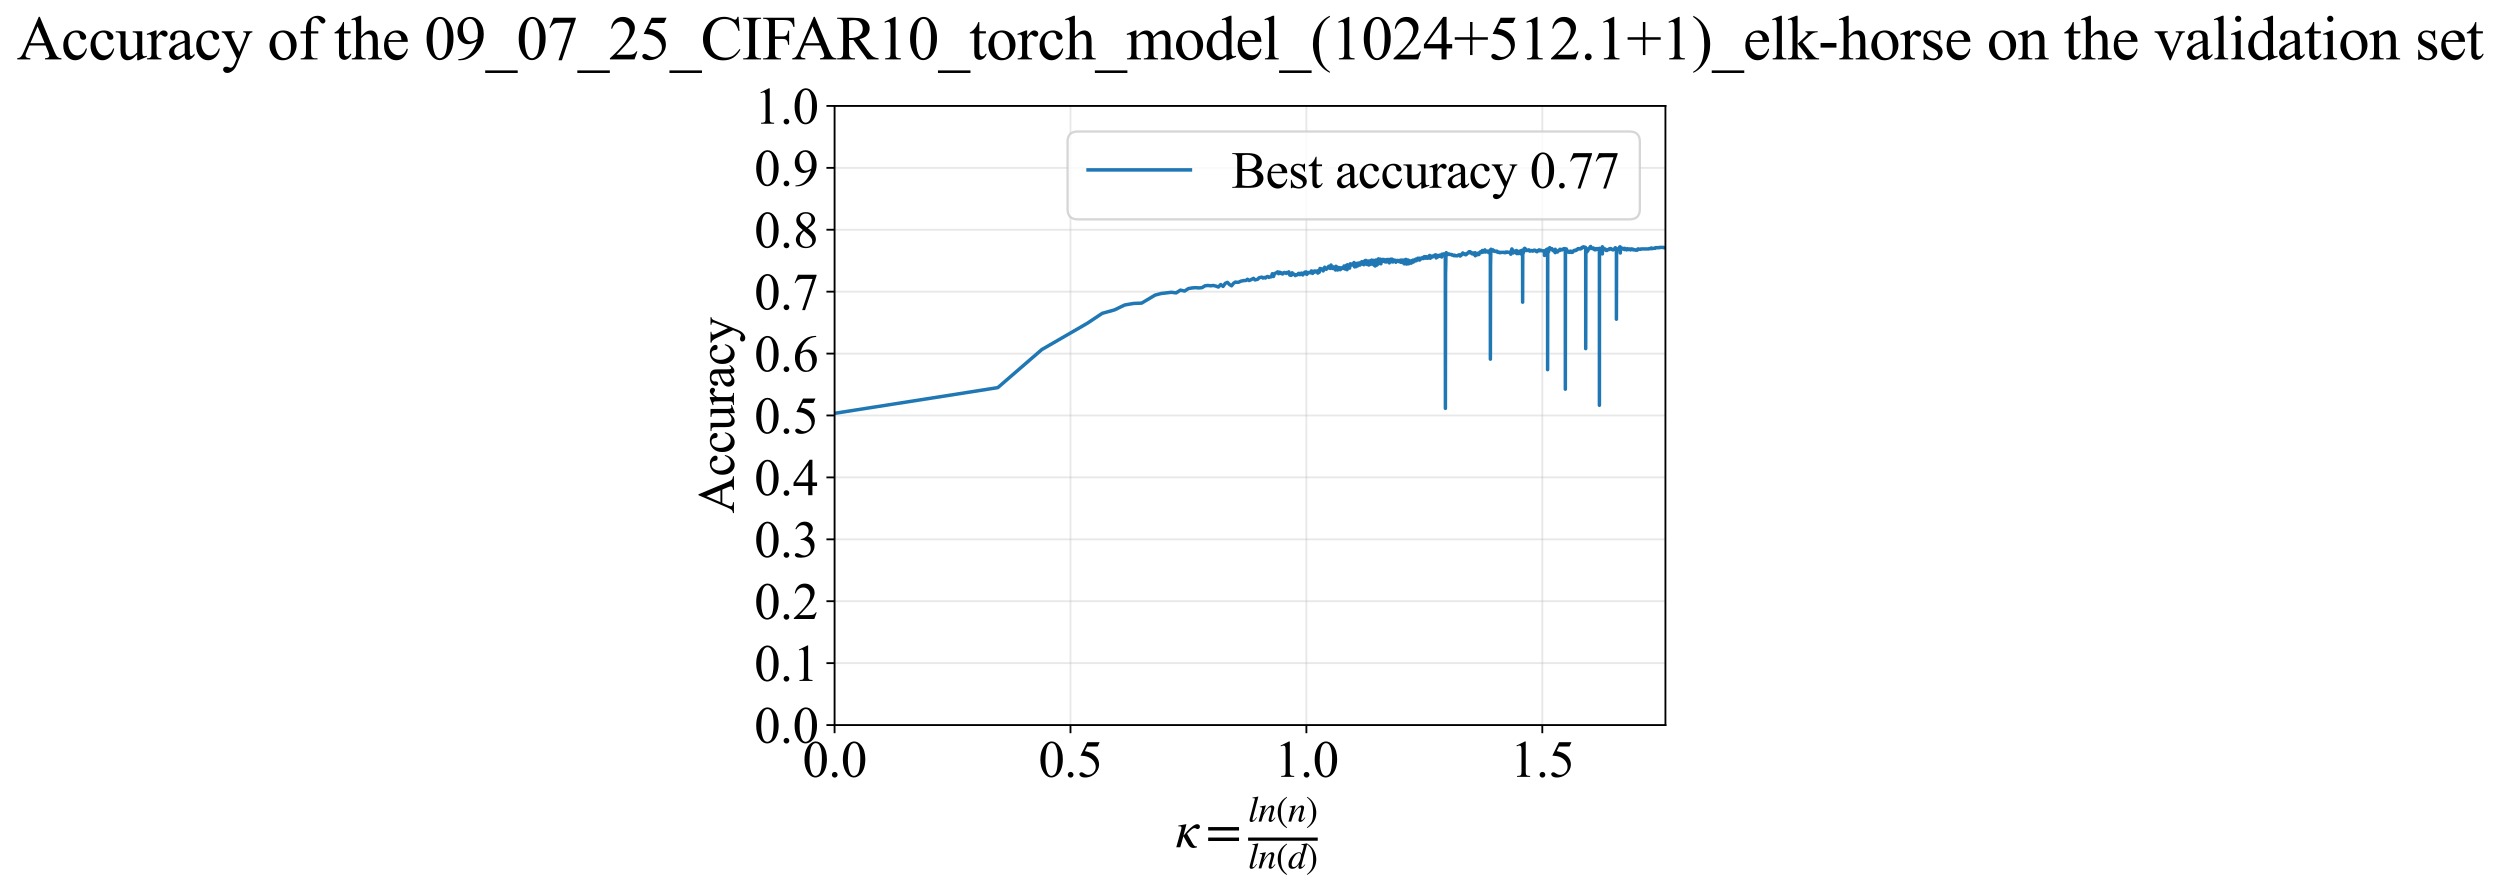 <?xml version="1.0" encoding="utf-8" standalone="no"?>
<!DOCTYPE svg PUBLIC "-//W3C//DTD SVG 1.1//EN"
  "http://www.w3.org/Graphics/SVG/1.1/DTD/svg11.dtd">
<svg xmlns:xlink="http://www.w3.org/1999/xlink" width="1074.558pt" height="383.266pt" viewBox="0 0 1074.558 383.266" xmlns="http://www.w3.org/2000/svg" version="1.1">
 <defs>
  <style type="text/css">*{stroke-linejoin: round; stroke-linecap: butt}</style>
 </defs>
 <g id="figure_1">
  <g id="patch_1">
   <path d="M 0 383.266 
L 1074.558 383.266 
L 1074.558 0 
L 0 0 
z
" style="fill: #ffffff"/>
  </g>
  <g id="axes_1">
   <g id="patch_2">
    <path d="M 358.719 311.644 
L 715.839 311.644 
L 715.839 45.532 
L 358.719 45.532 
z
" style="fill: #ffffff"/>
   </g>
   <g id="matplotlib.axis_1">
    <g id="xtick_1">
     <g id="line2d_1">
      <path d="M 358.719 311.644 
L 358.719 45.532 
" clip-path="url(#p86f134457f)" style="fill: none; stroke: #b0b0b0; stroke-opacity: 0.3; stroke-width: 0.8; stroke-linecap: square"/>
     </g>
     <g id="line2d_2">
      <defs>
       <path id="m68c4bedb24" d="M 0 0 
L 0 3.5 
" style="stroke: #000000; stroke-width: 0.8"/>
      </defs>
      <g>
       <use xlink:href="#m68c4bedb24" x="358.719" y="311.644" style="stroke: #000000; stroke-width: 0.8"/>
      </g>
     </g>
     <g id="text_1">
      <!-- 0.0 -->
      <g transform="translate(344.969 333.92) scale(0.22 -0.22)">
       <defs>
        <path id="TimesNewRomanPSMT-30" d="M 231 2094 
Q 231 2819 450 3342 
Q 669 3866 1031 4122 
Q 1313 4325 1613 4325 
Q 2100 4325 2488 3828 
Q 2972 3213 2972 2159 
Q 2972 1422 2759 906 
Q 2547 391 2217 158 
Q 1888 -75 1581 -75 
Q 975 -75 572 641 
Q 231 1244 231 2094 
z
M 844 2016 
Q 844 1141 1059 588 
Q 1238 122 1591 122 
Q 1759 122 1940 273 
Q 2122 425 2216 781 
Q 2359 1319 2359 2297 
Q 2359 3022 2209 3506 
Q 2097 3866 1919 4016 
Q 1791 4119 1609 4119 
Q 1397 4119 1231 3928 
Q 1006 3669 925 3112 
Q 844 2556 844 2016 
z
" transform="scale(0.016)"/>
        <path id="TimesNewRomanPSMT-2e" d="M 800 606 
Q 947 606 1047 504 
Q 1147 403 1147 259 
Q 1147 116 1045 14 
Q 944 -88 800 -88 
Q 656 -88 554 14 
Q 453 116 453 259 
Q 453 406 554 506 
Q 656 606 800 606 
z
" transform="scale(0.016)"/>
       </defs>
       <use xlink:href="#TimesNewRomanPSMT-30"/>
       <use xlink:href="#TimesNewRomanPSMT-2e" transform="translate(50 0)"/>
       <use xlink:href="#TimesNewRomanPSMT-30" transform="translate(75 0)"/>
      </g>
     </g>
    </g>
    <g id="xtick_2">
     <g id="line2d_3">
      <path d="M 460.118 311.644 
L 460.118 45.532 
" clip-path="url(#p86f134457f)" style="fill: none; stroke: #b0b0b0; stroke-opacity: 0.3; stroke-width: 0.8; stroke-linecap: square"/>
     </g>
     <g id="line2d_4">
      <g>
       <use xlink:href="#m68c4bedb24" x="460.118" y="311.644" style="stroke: #000000; stroke-width: 0.8"/>
      </g>
     </g>
     <g id="text_2">
      <!-- 0.5 -->
      <g transform="translate(446.368 333.92) scale(0.22 -0.22)">
       <defs>
        <path id="TimesNewRomanPSMT-35" d="M 2778 4238 
L 2534 3706 
L 1259 3706 
L 981 3138 
Q 1809 3016 2294 2522 
Q 2709 2097 2709 1522 
Q 2709 1188 2573 903 
Q 2438 619 2231 419 
Q 2025 219 1772 97 
Q 1413 -75 1034 -75 
Q 653 -75 479 54 
Q 306 184 306 341 
Q 306 428 378 495 
Q 450 563 559 563 
Q 641 563 702 538 
Q 763 513 909 409 
Q 1144 247 1384 247 
Q 1750 247 2026 523 
Q 2303 800 2303 1197 
Q 2303 1581 2056 1914 
Q 1809 2247 1375 2428 
Q 1034 2569 447 2591 
L 1259 4238 
L 2778 4238 
z
" transform="scale(0.016)"/>
       </defs>
       <use xlink:href="#TimesNewRomanPSMT-30"/>
       <use xlink:href="#TimesNewRomanPSMT-2e" transform="translate(50 0)"/>
       <use xlink:href="#TimesNewRomanPSMT-35" transform="translate(75 0)"/>
      </g>
     </g>
    </g>
    <g id="xtick_3">
     <g id="line2d_5">
      <path d="M 561.517 311.644 
L 561.517 45.532 
" clip-path="url(#p86f134457f)" style="fill: none; stroke: #b0b0b0; stroke-opacity: 0.3; stroke-width: 0.8; stroke-linecap: square"/>
     </g>
     <g id="line2d_6">
      <g>
       <use xlink:href="#m68c4bedb24" x="561.517" y="311.644" style="stroke: #000000; stroke-width: 0.8"/>
      </g>
     </g>
     <g id="text_3">
      <!-- 1.0 -->
      <g transform="translate(547.767 333.92) scale(0.22 -0.22)">
       <defs>
        <path id="TimesNewRomanPSMT-31" d="M 750 3822 
L 1781 4325 
L 1884 4325 
L 1884 747 
Q 1884 391 1914 303 
Q 1944 216 2037 169 
Q 2131 122 2419 116 
L 2419 0 
L 825 0 
L 825 116 
Q 1125 122 1212 167 
Q 1300 213 1334 289 
Q 1369 366 1369 747 
L 1369 3034 
Q 1369 3497 1338 3628 
Q 1316 3728 1258 3775 
Q 1200 3822 1119 3822 
Q 1003 3822 797 3725 
L 750 3822 
z
" transform="scale(0.016)"/>
       </defs>
       <use xlink:href="#TimesNewRomanPSMT-31"/>
       <use xlink:href="#TimesNewRomanPSMT-2e" transform="translate(50 0)"/>
       <use xlink:href="#TimesNewRomanPSMT-30" transform="translate(75 0)"/>
      </g>
     </g>
    </g>
    <g id="xtick_4">
     <g id="line2d_7">
      <path d="M 662.916 311.644 
L 662.916 45.532 
" clip-path="url(#p86f134457f)" style="fill: none; stroke: #b0b0b0; stroke-opacity: 0.3; stroke-width: 0.8; stroke-linecap: square"/>
     </g>
     <g id="line2d_8">
      <g>
       <use xlink:href="#m68c4bedb24" x="662.916" y="311.644" style="stroke: #000000; stroke-width: 0.8"/>
      </g>
     </g>
     <g id="text_4">
      <!-- 1.5 -->
      <g transform="translate(649.166 333.92) scale(0.22 -0.22)">
       <use xlink:href="#TimesNewRomanPSMT-31"/>
       <use xlink:href="#TimesNewRomanPSMT-2e" transform="translate(50 0)"/>
       <use xlink:href="#TimesNewRomanPSMT-35" transform="translate(75 0)"/>
      </g>
     </g>
    </g>
    <g id="text_5">
     <!-- $\kappa  = \frac{ln(n)}{ln(d)}$ -->
     <g transform="translate(505.269 364.186) scale(0.22 -0.22)">
      <defs>
       <path id="STIXGeneral-Italic-3ba" d="M 979 1440 
L 998 1446 
Q 1850 2541 2464 2790 
Q 2547 2822 2630 2822 
Q 2797 2822 2886 2736 
Q 2976 2650 2976 2522 
Q 2976 2387 2893 2307 
Q 2810 2227 2682 2227 
Q 2605 2227 2502 2288 
Q 2400 2349 2336 2349 
Q 2170 2349 1990 2205 
Q 1811 2061 1414 1645 
L 2042 544 
Q 2202 262 2310 182 
Q 2419 102 2624 102 
L 2624 0 
Q 2374 -83 2182 -83 
Q 1786 -83 1555 326 
L 960 1350 
L 576 0 
L 90 0 
L 640 1978 
Q 730 2317 730 2406 
Q 730 2560 518 2560 
L 339 2560 
L 339 2650 
Q 678 2694 1306 2822 
L 1325 2803 
L 979 1440 
z
" transform="scale(0.016)"/>
       <path id="STIXGeneral-Regular-3d" d="M 4077 2048 
L 307 2048 
L 307 2470 
L 4077 2470 
L 4077 2048 
z
M 4077 768 
L 307 768 
L 307 1190 
L 4077 1190 
L 4077 768 
z
" transform="scale(0.016)"/>
       <path id="STIXGeneral-Italic-6c" d="M 1786 4339 
L 806 595 
Q 755 410 755 320 
Q 755 205 864 205 
Q 1037 205 1293 570 
L 1453 794 
L 1542 730 
Q 1254 275 1046 102 
Q 838 -70 576 -70 
Q 262 -70 262 288 
Q 262 397 288 480 
L 1165 3834 
Q 1184 3898 1184 3955 
Q 1184 4096 870 4096 
L 755 4096 
L 755 4198 
Q 1203 4250 1747 4371 
L 1786 4339 
z
" transform="scale(0.016)"/>
       <path id="STIXGeneral-Italic-6e" d="M 2944 749 
L 3034 666 
Q 2707 218 2534 80 
Q 2362 -58 2138 -58 
Q 2010 -58 1923 28 
Q 1837 115 1837 288 
Q 1837 390 1939 768 
L 2221 1805 
Q 2310 2150 2310 2310 
Q 2310 2496 2157 2496 
Q 1971 2496 1750 2275 
Q 1530 2054 1210 1587 
Q 998 1274 899 1024 
Q 800 774 570 0 
L 90 0 
L 704 2240 
Q 717 2304 717 2349 
Q 717 2445 630 2480 
Q 544 2515 301 2522 
L 301 2624 
Q 550 2675 857 2729 
Q 1165 2784 1338 2822 
L 1363 2810 
L 934 1414 
Q 1408 2170 1753 2496 
Q 2099 2822 2413 2822 
Q 2611 2822 2720 2716 
Q 2829 2611 2829 2432 
Q 2829 2272 2765 2048 
L 2406 749 
Q 2317 429 2317 358 
Q 2317 243 2419 243 
Q 2541 243 2810 582 
Q 2854 634 2944 749 
z
" transform="scale(0.016)"/>
       <path id="STIXGeneral-Regular-28" d="M 1946 -1030 
L 1869 -1133 
Q 1126 -710 716 32 
Q 307 774 307 1613 
Q 307 3386 1888 4326 
L 1946 4224 
Q 1293 3667 1075 3126 
Q 858 2586 858 1632 
Q 858 685 1082 96 
Q 1306 -493 1946 -1030 
z
" transform="scale(0.016)"/>
       <path id="STIXGeneral-Regular-29" d="M 186 4224 
L 262 4326 
Q 992 3891 1408 3148 
Q 1824 2406 1824 1581 
Q 1824 -166 243 -1133 
L 186 -1030 
Q 845 -486 1059 54 
Q 1274 595 1274 1562 
Q 1274 2534 1059 3120 
Q 845 3706 186 4224 
z
" transform="scale(0.016)"/>
       <path id="STIXGeneral-Italic-64" d="M 3334 4371 
L 3373 4333 
L 3123 3360 
L 2739 1958 
Q 2323 429 2323 384 
Q 2323 256 2438 256 
Q 2522 256 2614 336 
Q 2707 416 2963 710 
L 3040 646 
Q 2547 -83 2099 -83 
Q 1978 -83 1907 -6 
Q 1837 70 1837 205 
Q 1837 397 1920 774 
Q 1645 307 1379 118 
Q 1114 -70 781 -70 
Q 461 -70 278 125 
Q 96 320 96 678 
Q 96 1440 713 2131 
Q 1331 2822 1965 2822 
Q 2163 2822 2256 2732 
Q 2349 2643 2381 2451 
L 2387 2451 
L 2675 3494 
Q 2765 3808 2765 3949 
Q 2765 4051 2694 4076 
Q 2624 4102 2355 4115 
L 2355 4224 
Q 2848 4269 3334 4371 
z
M 2278 2310 
Q 2278 2477 2185 2576 
Q 2093 2675 1978 2675 
Q 1677 2675 1395 2381 
Q 1075 2042 864 1571 
Q 653 1101 653 704 
Q 653 486 752 361 
Q 851 237 1024 237 
Q 1312 237 1606 550 
Q 1901 864 2089 1350 
Q 2278 1837 2278 2310 
z
" transform="scale(0.016)"/>
      </defs>
      <use xlink:href="#STIXGeneral-Italic-3ba" transform="translate(0 0.003)"/>
      <use xlink:href="#STIXGeneral-Regular-3d" transform="translate(58.84 0.003)"/>
      <use xlink:href="#STIXGeneral-Italic-6c" transform="translate(141.78 50.192) scale(0.7)"/>
      <use xlink:href="#STIXGeneral-Italic-6e" transform="translate(161.24 50.192) scale(0.7)"/>
      <use xlink:href="#STIXGeneral-Regular-28" transform="translate(196.24 50.192) scale(0.7)"/>
      <use xlink:href="#STIXGeneral-Italic-6e" transform="translate(219.55 50.192) scale(0.7)"/>
      <use xlink:href="#STIXGeneral-Regular-29" transform="translate(254.55 50.192) scale(0.7)"/>
      <use xlink:href="#STIXGeneral-Italic-6c" transform="translate(141.78 -41.258) scale(0.7)"/>
      <use xlink:href="#STIXGeneral-Italic-6e" transform="translate(161.24 -41.258) scale(0.7)"/>
      <use xlink:href="#STIXGeneral-Regular-28" transform="translate(196.24 -41.258) scale(0.7)"/>
      <use xlink:href="#STIXGeneral-Italic-64" transform="translate(219.55 -41.258) scale(0.7)"/>
      <use xlink:href="#STIXGeneral-Regular-29" transform="translate(254.55 -41.258) scale(0.7)"/>
      <path d="M 141.78 12.8 
L 141.78 19.05 
L 277.86 19.05 
L 277.86 12.8 
L 141.78 12.8 
z
"/>
     </g>
    </g>
   </g>
   <g id="matplotlib.axis_2">
    <g id="ytick_1">
     <g id="line2d_9">
      <path d="M 358.719 311.644 
L 715.839 311.644 
" clip-path="url(#p86f134457f)" style="fill: none; stroke: #b0b0b0; stroke-opacity: 0.3; stroke-width: 0.8; stroke-linecap: square"/>
     </g>
     <g id="line2d_10">
      <defs>
       <path id="m32f7e4d8c5" d="M 0 0 
L -3.5 0 
" style="stroke: #000000; stroke-width: 0.8"/>
      </defs>
      <g>
       <use xlink:href="#m32f7e4d8c5" x="358.719" y="311.644" style="stroke: #000000; stroke-width: 0.8"/>
      </g>
     </g>
     <g id="text_6">
      <!-- 0.0 -->
      <g transform="translate(324.219 319.282) scale(0.22 -0.22)">
       <use xlink:href="#TimesNewRomanPSMT-30"/>
       <use xlink:href="#TimesNewRomanPSMT-2e" transform="translate(50 0)"/>
       <use xlink:href="#TimesNewRomanPSMT-30" transform="translate(75 0)"/>
      </g>
     </g>
    </g>
    <g id="ytick_2">
     <g id="line2d_11">
      <path d="M 358.719 285.032 
L 715.839 285.032 
" clip-path="url(#p86f134457f)" style="fill: none; stroke: #b0b0b0; stroke-opacity: 0.3; stroke-width: 0.8; stroke-linecap: square"/>
     </g>
     <g id="line2d_12">
      <g>
       <use xlink:href="#m32f7e4d8c5" x="358.719" y="285.032" style="stroke: #000000; stroke-width: 0.8"/>
      </g>
     </g>
     <g id="text_7">
      <!-- 0.1 -->
      <g transform="translate(324.219 292.67) scale(0.22 -0.22)">
       <use xlink:href="#TimesNewRomanPSMT-30"/>
       <use xlink:href="#TimesNewRomanPSMT-2e" transform="translate(50 0)"/>
       <use xlink:href="#TimesNewRomanPSMT-31" transform="translate(75 0)"/>
      </g>
     </g>
    </g>
    <g id="ytick_3">
     <g id="line2d_13">
      <path d="M 358.719 258.421 
L 715.839 258.421 
" clip-path="url(#p86f134457f)" style="fill: none; stroke: #b0b0b0; stroke-opacity: 0.3; stroke-width: 0.8; stroke-linecap: square"/>
     </g>
     <g id="line2d_14">
      <g>
       <use xlink:href="#m32f7e4d8c5" x="358.719" y="258.421" style="stroke: #000000; stroke-width: 0.8"/>
      </g>
     </g>
     <g id="text_8">
      <!-- 0.2 -->
      <g transform="translate(324.219 266.059) scale(0.22 -0.22)">
       <defs>
        <path id="TimesNewRomanPSMT-32" d="M 2934 816 
L 2638 0 
L 138 0 
L 138 116 
Q 1241 1122 1691 1759 
Q 2141 2397 2141 2925 
Q 2141 3328 1894 3587 
Q 1647 3847 1303 3847 
Q 991 3847 742 3664 
Q 494 3481 375 3128 
L 259 3128 
Q 338 3706 661 4015 
Q 984 4325 1469 4325 
Q 1984 4325 2329 3994 
Q 2675 3663 2675 3213 
Q 2675 2891 2525 2569 
Q 2294 2063 1775 1497 
Q 997 647 803 472 
L 1909 472 
Q 2247 472 2383 497 
Q 2519 522 2628 598 
Q 2738 675 2819 816 
L 2934 816 
z
" transform="scale(0.016)"/>
       </defs>
       <use xlink:href="#TimesNewRomanPSMT-30"/>
       <use xlink:href="#TimesNewRomanPSMT-2e" transform="translate(50 0)"/>
       <use xlink:href="#TimesNewRomanPSMT-32" transform="translate(75 0)"/>
      </g>
     </g>
    </g>
    <g id="ytick_4">
     <g id="line2d_15">
      <path d="M 358.719 231.81 
L 715.839 231.81 
" clip-path="url(#p86f134457f)" style="fill: none; stroke: #b0b0b0; stroke-opacity: 0.3; stroke-width: 0.8; stroke-linecap: square"/>
     </g>
     <g id="line2d_16">
      <g>
       <use xlink:href="#m32f7e4d8c5" x="358.719" y="231.81" style="stroke: #000000; stroke-width: 0.8"/>
      </g>
     </g>
     <g id="text_9">
      <!-- 0.3 -->
      <g transform="translate(324.219 239.448) scale(0.22 -0.22)">
       <defs>
        <path id="TimesNewRomanPSMT-33" d="M 325 3431 
Q 506 3859 782 4092 
Q 1059 4325 1472 4325 
Q 1981 4325 2253 3994 
Q 2459 3747 2459 3466 
Q 2459 3003 1878 2509 
Q 2269 2356 2469 2072 
Q 2669 1788 2669 1403 
Q 2669 853 2319 450 
Q 1863 -75 997 -75 
Q 569 -75 414 31 
Q 259 138 259 259 
Q 259 350 332 419 
Q 406 488 509 488 
Q 588 488 669 463 
Q 722 447 909 348 
Q 1097 250 1169 231 
Q 1284 197 1416 197 
Q 1734 197 1970 444 
Q 2206 691 2206 1028 
Q 2206 1275 2097 1509 
Q 2016 1684 1919 1775 
Q 1784 1900 1550 2001 
Q 1316 2103 1072 2103 
L 972 2103 
L 972 2197 
Q 1219 2228 1467 2375 
Q 1716 2522 1828 2728 
Q 1941 2934 1941 3181 
Q 1941 3503 1739 3701 
Q 1538 3900 1238 3900 
Q 753 3900 428 3381 
L 325 3431 
z
" transform="scale(0.016)"/>
       </defs>
       <use xlink:href="#TimesNewRomanPSMT-30"/>
       <use xlink:href="#TimesNewRomanPSMT-2e" transform="translate(50 0)"/>
       <use xlink:href="#TimesNewRomanPSMT-33" transform="translate(75 0)"/>
      </g>
     </g>
    </g>
    <g id="ytick_5">
     <g id="line2d_17">
      <path d="M 358.719 205.199 
L 715.839 205.199 
" clip-path="url(#p86f134457f)" style="fill: none; stroke: #b0b0b0; stroke-opacity: 0.3; stroke-width: 0.8; stroke-linecap: square"/>
     </g>
     <g id="line2d_18">
      <g>
       <use xlink:href="#m32f7e4d8c5" x="358.719" y="205.199" style="stroke: #000000; stroke-width: 0.8"/>
      </g>
     </g>
     <g id="text_10">
      <!-- 0.4 -->
      <g transform="translate(324.219 212.837) scale(0.22 -0.22)">
       <defs>
        <path id="TimesNewRomanPSMT-34" d="M 2978 1563 
L 2978 1119 
L 2409 1119 
L 2409 0 
L 1894 0 
L 1894 1119 
L 100 1119 
L 100 1519 
L 2066 4325 
L 2409 4325 
L 2409 1563 
L 2978 1563 
z
M 1894 1563 
L 1894 3666 
L 406 1563 
L 1894 1563 
z
" transform="scale(0.016)"/>
       </defs>
       <use xlink:href="#TimesNewRomanPSMT-30"/>
       <use xlink:href="#TimesNewRomanPSMT-2e" transform="translate(50 0)"/>
       <use xlink:href="#TimesNewRomanPSMT-34" transform="translate(75 0)"/>
      </g>
     </g>
    </g>
    <g id="ytick_6">
     <g id="line2d_19">
      <path d="M 358.719 178.588 
L 715.839 178.588 
" clip-path="url(#p86f134457f)" style="fill: none; stroke: #b0b0b0; stroke-opacity: 0.3; stroke-width: 0.8; stroke-linecap: square"/>
     </g>
     <g id="line2d_20">
      <g>
       <use xlink:href="#m32f7e4d8c5" x="358.719" y="178.588" style="stroke: #000000; stroke-width: 0.8"/>
      </g>
     </g>
     <g id="text_11">
      <!-- 0.5 -->
      <g transform="translate(324.219 186.226) scale(0.22 -0.22)">
       <use xlink:href="#TimesNewRomanPSMT-30"/>
       <use xlink:href="#TimesNewRomanPSMT-2e" transform="translate(50 0)"/>
       <use xlink:href="#TimesNewRomanPSMT-35" transform="translate(75 0)"/>
      </g>
     </g>
    </g>
    <g id="ytick_7">
     <g id="line2d_21">
      <path d="M 358.719 151.976 
L 715.839 151.976 
" clip-path="url(#p86f134457f)" style="fill: none; stroke: #b0b0b0; stroke-opacity: 0.3; stroke-width: 0.8; stroke-linecap: square"/>
     </g>
     <g id="line2d_22">
      <g>
       <use xlink:href="#m32f7e4d8c5" x="358.719" y="151.976" style="stroke: #000000; stroke-width: 0.8"/>
      </g>
     </g>
     <g id="text_12">
      <!-- 0.6 -->
      <g transform="translate(324.219 159.614) scale(0.22 -0.22)">
       <defs>
        <path id="TimesNewRomanPSMT-36" d="M 2869 4325 
L 2869 4209 
Q 2456 4169 2195 4045 
Q 1934 3922 1679 3669 
Q 1425 3416 1258 3105 
Q 1091 2794 978 2366 
Q 1428 2675 1881 2675 
Q 2316 2675 2634 2325 
Q 2953 1975 2953 1425 
Q 2953 894 2631 456 
Q 2244 -75 1606 -75 
Q 1172 -75 869 213 
Q 275 772 275 1663 
Q 275 2231 503 2743 
Q 731 3256 1154 3653 
Q 1578 4050 1965 4187 
Q 2353 4325 2688 4325 
L 2869 4325 
z
M 925 2138 
Q 869 1716 869 1456 
Q 869 1156 980 804 
Q 1091 453 1309 247 
Q 1469 100 1697 100 
Q 1969 100 2183 356 
Q 2397 613 2397 1088 
Q 2397 1622 2184 2012 
Q 1972 2403 1581 2403 
Q 1463 2403 1327 2353 
Q 1191 2303 925 2138 
z
" transform="scale(0.016)"/>
       </defs>
       <use xlink:href="#TimesNewRomanPSMT-30"/>
       <use xlink:href="#TimesNewRomanPSMT-2e" transform="translate(50 0)"/>
       <use xlink:href="#TimesNewRomanPSMT-36" transform="translate(75 0)"/>
      </g>
     </g>
    </g>
    <g id="ytick_8">
     <g id="line2d_23">
      <path d="M 358.719 125.365 
L 715.839 125.365 
" clip-path="url(#p86f134457f)" style="fill: none; stroke: #b0b0b0; stroke-opacity: 0.3; stroke-width: 0.8; stroke-linecap: square"/>
     </g>
     <g id="line2d_24">
      <g>
       <use xlink:href="#m32f7e4d8c5" x="358.719" y="125.365" style="stroke: #000000; stroke-width: 0.8"/>
      </g>
     </g>
     <g id="text_13">
      <!-- 0.7 -->
      <g transform="translate(324.219 133.003) scale(0.22 -0.22)">
       <defs>
        <path id="TimesNewRomanPSMT-37" d="M 644 4238 
L 2916 4238 
L 2916 4119 
L 1503 -88 
L 1153 -88 
L 2419 3728 
L 1253 3728 
Q 900 3728 750 3644 
Q 488 3500 328 3200 
L 238 3234 
L 644 4238 
z
" transform="scale(0.016)"/>
       </defs>
       <use xlink:href="#TimesNewRomanPSMT-30"/>
       <use xlink:href="#TimesNewRomanPSMT-2e" transform="translate(50 0)"/>
       <use xlink:href="#TimesNewRomanPSMT-37" transform="translate(75 0)"/>
      </g>
     </g>
    </g>
    <g id="ytick_9">
     <g id="line2d_25">
      <path d="M 358.719 98.754 
L 715.839 98.754 
" clip-path="url(#p86f134457f)" style="fill: none; stroke: #b0b0b0; stroke-opacity: 0.3; stroke-width: 0.8; stroke-linecap: square"/>
     </g>
     <g id="line2d_26">
      <g>
       <use xlink:href="#m32f7e4d8c5" x="358.719" y="98.754" style="stroke: #000000; stroke-width: 0.8"/>
      </g>
     </g>
     <g id="text_14">
      <!-- 0.8 -->
      <g transform="translate(324.219 106.392) scale(0.22 -0.22)">
       <defs>
        <path id="TimesNewRomanPSMT-38" d="M 1228 2134 
Q 725 2547 579 2797 
Q 434 3047 434 3316 
Q 434 3728 753 4026 
Q 1072 4325 1600 4325 
Q 2113 4325 2425 4047 
Q 2738 3769 2738 3413 
Q 2738 3175 2569 2928 
Q 2400 2681 1866 2347 
Q 2416 1922 2594 1678 
Q 2831 1359 2831 1006 
Q 2831 559 2490 242 
Q 2150 -75 1597 -75 
Q 994 -75 656 303 
Q 388 606 388 966 
Q 388 1247 577 1523 
Q 766 1800 1228 2134 
z
M 1719 2469 
Q 2094 2806 2194 3001 
Q 2294 3197 2294 3444 
Q 2294 3772 2109 3958 
Q 1925 4144 1606 4144 
Q 1288 4144 1088 3959 
Q 888 3775 888 3528 
Q 888 3366 970 3203 
Q 1053 3041 1206 2894 
L 1719 2469 
z
M 1375 2016 
Q 1116 1797 991 1539 
Q 866 1281 866 981 
Q 866 578 1086 336 
Q 1306 94 1647 94 
Q 1984 94 2187 284 
Q 2391 475 2391 747 
Q 2391 972 2272 1150 
Q 2050 1481 1375 2016 
z
" transform="scale(0.016)"/>
       </defs>
       <use xlink:href="#TimesNewRomanPSMT-30"/>
       <use xlink:href="#TimesNewRomanPSMT-2e" transform="translate(50 0)"/>
       <use xlink:href="#TimesNewRomanPSMT-38" transform="translate(75 0)"/>
      </g>
     </g>
    </g>
    <g id="ytick_10">
     <g id="line2d_27">
      <path d="M 358.719 72.143 
L 715.839 72.143 
" clip-path="url(#p86f134457f)" style="fill: none; stroke: #b0b0b0; stroke-opacity: 0.3; stroke-width: 0.8; stroke-linecap: square"/>
     </g>
     <g id="line2d_28">
      <g>
       <use xlink:href="#m32f7e4d8c5" x="358.719" y="72.143" style="stroke: #000000; stroke-width: 0.8"/>
      </g>
     </g>
     <g id="text_15">
      <!-- 0.9 -->
      <g transform="translate(324.219 79.781) scale(0.22 -0.22)">
       <defs>
        <path id="TimesNewRomanPSMT-39" d="M 338 -88 
L 338 28 
Q 744 34 1094 217 
Q 1444 400 1770 856 
Q 2097 1313 2225 1859 
Q 1734 1544 1338 1544 
Q 891 1544 572 1889 
Q 253 2234 253 2806 
Q 253 3363 572 3797 
Q 956 4325 1575 4325 
Q 2097 4325 2469 3894 
Q 2925 3359 2925 2575 
Q 2925 1869 2578 1258 
Q 2231 647 1613 244 
Q 1109 -88 516 -88 
L 338 -88 
z
M 2275 2091 
Q 2331 2497 2331 2741 
Q 2331 3044 2228 3395 
Q 2125 3747 1936 3934 
Q 1747 4122 1506 4122 
Q 1228 4122 1018 3872 
Q 809 3622 809 3128 
Q 809 2469 1088 2097 
Q 1291 1828 1588 1828 
Q 1731 1828 1928 1897 
Q 2125 1966 2275 2091 
z
" transform="scale(0.016)"/>
       </defs>
       <use xlink:href="#TimesNewRomanPSMT-30"/>
       <use xlink:href="#TimesNewRomanPSMT-2e" transform="translate(50 0)"/>
       <use xlink:href="#TimesNewRomanPSMT-39" transform="translate(75 0)"/>
      </g>
     </g>
    </g>
    <g id="ytick_11">
     <g id="line2d_29">
      <path d="M 358.719 45.532 
L 715.839 45.532 
" clip-path="url(#p86f134457f)" style="fill: none; stroke: #b0b0b0; stroke-opacity: 0.3; stroke-width: 0.8; stroke-linecap: square"/>
     </g>
     <g id="line2d_30">
      <g>
       <use xlink:href="#m32f7e4d8c5" x="358.719" y="45.532" style="stroke: #000000; stroke-width: 0.8"/>
      </g>
     </g>
     <g id="text_16">
      <!-- 1.0 -->
      <g transform="translate(324.219 53.17) scale(0.22 -0.22)">
       <use xlink:href="#TimesNewRomanPSMT-31"/>
       <use xlink:href="#TimesNewRomanPSMT-2e" transform="translate(50 0)"/>
       <use xlink:href="#TimesNewRomanPSMT-30" transform="translate(75 0)"/>
      </g>
     </g>
    </g>
    <g id="text_17">
     <!-- Accuracy -->
     <g transform="translate(315.472 220.726) rotate(-90) scale(0.22 -0.22)">
      <defs>
       <path id="TimesNewRomanPSMT-41" d="M 2928 1419 
L 1288 1419 
L 1000 750 
Q 894 503 894 381 
Q 894 284 986 211 
Q 1078 138 1384 116 
L 1384 0 
L 50 0 
L 50 116 
Q 316 163 394 238 
Q 553 388 747 847 
L 2238 4334 
L 2347 4334 
L 3822 809 
Q 4000 384 4145 257 
Q 4291 131 4550 116 
L 4550 0 
L 2878 0 
L 2878 116 
Q 3131 128 3220 200 
Q 3309 272 3309 375 
Q 3309 513 3184 809 
L 2928 1419 
z
M 2841 1650 
L 2122 3363 
L 1384 1650 
L 2841 1650 
z
" transform="scale(0.016)"/>
       <path id="TimesNewRomanPSMT-63" d="M 2631 1088 
Q 2516 522 2178 217 
Q 1841 -88 1431 -88 
Q 944 -88 581 321 
Q 219 731 219 1428 
Q 219 2103 620 2525 
Q 1022 2947 1584 2947 
Q 2006 2947 2278 2723 
Q 2550 2500 2550 2259 
Q 2550 2141 2473 2067 
Q 2397 1994 2259 1994 
Q 2075 1994 1981 2113 
Q 1928 2178 1911 2362 
Q 1894 2547 1784 2644 
Q 1675 2738 1481 2738 
Q 1169 2738 978 2506 
Q 725 2200 725 1697 
Q 725 1184 976 792 
Q 1228 400 1656 400 
Q 1963 400 2206 609 
Q 2378 753 2541 1131 
L 2631 1088 
z
" transform="scale(0.016)"/>
       <path id="TimesNewRomanPSMT-75" d="M 2709 2863 
L 2709 1128 
Q 2709 631 2732 520 
Q 2756 409 2807 365 
Q 2859 322 2928 322 
Q 3025 322 3147 375 
L 3191 266 
L 2334 -88 
L 2194 -88 
L 2194 519 
Q 1825 119 1631 15 
Q 1438 -88 1222 -88 
Q 981 -88 804 51 
Q 628 191 559 409 
Q 491 628 491 1028 
L 491 2306 
Q 491 2509 447 2587 
Q 403 2666 317 2708 
Q 231 2750 6 2747 
L 6 2863 
L 1009 2863 
L 1009 947 
Q 1009 547 1148 422 
Q 1288 297 1484 297 
Q 1619 297 1789 381 
Q 1959 466 2194 703 
L 2194 2325 
Q 2194 2569 2105 2655 
Q 2016 2741 1734 2747 
L 1734 2863 
L 2709 2863 
z
" transform="scale(0.016)"/>
       <path id="TimesNewRomanPSMT-72" d="M 1038 2947 
L 1038 2303 
Q 1397 2947 1775 2947 
Q 1947 2947 2059 2842 
Q 2172 2738 2172 2600 
Q 2172 2478 2090 2393 
Q 2009 2309 1897 2309 
Q 1788 2309 1652 2417 
Q 1516 2525 1450 2525 
Q 1394 2525 1328 2463 
Q 1188 2334 1038 2041 
L 1038 669 
Q 1038 431 1097 309 
Q 1138 225 1241 169 
Q 1344 113 1538 113 
L 1538 0 
L 72 0 
L 72 113 
Q 291 113 397 181 
Q 475 231 506 341 
Q 522 394 522 644 
L 522 1753 
Q 522 2253 501 2348 
Q 481 2444 426 2487 
Q 372 2531 291 2531 
Q 194 2531 72 2484 
L 41 2597 
L 906 2947 
L 1038 2947 
z
" transform="scale(0.016)"/>
       <path id="TimesNewRomanPSMT-61" d="M 1822 413 
Q 1381 72 1269 19 
Q 1100 -59 909 -59 
Q 613 -59 420 144 
Q 228 347 228 678 
Q 228 888 322 1041 
Q 450 1253 767 1440 
Q 1084 1628 1822 1897 
L 1822 2009 
Q 1822 2438 1686 2597 
Q 1550 2756 1291 2756 
Q 1094 2756 978 2650 
Q 859 2544 859 2406 
L 866 2225 
Q 866 2081 792 2003 
Q 719 1925 600 1925 
Q 484 1925 411 2006 
Q 338 2088 338 2228 
Q 338 2497 613 2722 
Q 888 2947 1384 2947 
Q 1766 2947 2009 2819 
Q 2194 2722 2281 2516 
Q 2338 2381 2338 1966 
L 2338 994 
Q 2338 584 2353 492 
Q 2369 400 2405 369 
Q 2441 338 2488 338 
Q 2538 338 2575 359 
Q 2641 400 2828 588 
L 2828 413 
Q 2478 -56 2159 -56 
Q 2006 -56 1915 50 
Q 1825 156 1822 413 
z
M 1822 616 
L 1822 1706 
Q 1350 1519 1213 1441 
Q 966 1303 859 1153 
Q 753 1003 753 825 
Q 753 600 887 451 
Q 1022 303 1197 303 
Q 1434 303 1822 616 
z
" transform="scale(0.016)"/>
       <path id="TimesNewRomanPSMT-79" d="M 38 2863 
L 1372 2863 
L 1372 2747 
L 1306 2747 
Q 1166 2747 1095 2686 
Q 1025 2625 1025 2534 
Q 1025 2413 1128 2197 
L 1825 753 
L 2466 2334 
Q 2519 2463 2519 2588 
Q 2519 2644 2497 2672 
Q 2472 2706 2419 2726 
Q 2366 2747 2231 2747 
L 2231 2863 
L 3163 2863 
L 3163 2747 
Q 3047 2734 2984 2696 
Q 2922 2659 2847 2556 
Q 2819 2513 2741 2316 
L 1575 -541 
Q 1406 -956 1132 -1168 
Q 859 -1381 606 -1381 
Q 422 -1381 303 -1275 
Q 184 -1169 184 -1031 
Q 184 -900 270 -820 
Q 356 -741 506 -741 
Q 609 -741 788 -809 
Q 913 -856 944 -856 
Q 1038 -856 1148 -759 
Q 1259 -663 1372 -384 
L 1575 113 
L 547 2272 
Q 500 2369 397 2513 
Q 319 2622 269 2659 
Q 197 2709 38 2747 
L 38 2863 
z
" transform="scale(0.016)"/>
      </defs>
      <use xlink:href="#TimesNewRomanPSMT-41"/>
      <use xlink:href="#TimesNewRomanPSMT-63" transform="translate(72.217 0)"/>
      <use xlink:href="#TimesNewRomanPSMT-63" transform="translate(116.602 0)"/>
      <use xlink:href="#TimesNewRomanPSMT-75" transform="translate(160.986 0)"/>
      <use xlink:href="#TimesNewRomanPSMT-72" transform="translate(210.986 0)"/>
      <use xlink:href="#TimesNewRomanPSMT-61" transform="translate(244.287 0)"/>
      <use xlink:href="#TimesNewRomanPSMT-63" transform="translate(288.672 0)"/>
      <use xlink:href="#TimesNewRomanPSMT-79" transform="translate(333.057 0)"/>
     </g>
    </g>
   </g>
   <g id="line2d_31">
    <path d="M 358.719 177.656 
L 428.877 166.612 
L 447.796 150.247 
L 467.37 138.937 
L 473.756 134.679 
L 478.995 133.215 
L 483.436 131.086 
L 487.291 130.421 
L 490.697 130.288 
L 496.51 126.829 
L 499.034 126.163 
L 503.509 125.631 
L 505.514 125.897 
L 507.39 124.7 
L 509.153 125.099 
L 510.816 124.035 
L 512.389 123.768 
L 513.882 123.635 
L 515.303 123.768 
L 516.658 123.635 
L 517.952 122.837 
L 519.192 122.704 
L 520.382 122.837 
L 521.525 122.704 
L 522.625 122.97 
L 523.685 123.369 
L 524.708 122.305 
L 525.697 123.103 
L 526.653 121.773 
L 527.579 121.373 
L 528.476 122.305 
L 529.347 122.837 
L 530.193 121.773 
L 531.015 121.24 
L 531.814 121.373 
L 532.592 121.24 
L 533.35 120.841 
L 534.81 120.575 
L 535.513 120.575 
L 536.2 120.043 
L 536.871 120.575 
L 537.527 120.309 
L 538.797 119.644 
L 539.411 120.309 
L 540.603 120.043 
L 541.181 119.378 
L 542.305 119.111 
L 542.851 119.511 
L 543.386 119.245 
L 543.913 119.511 
L 544.43 118.978 
L 544.938 118.845 
L 545.437 119.245 
L 545.928 118.978 
L 546.411 118.978 
L 546.885 117.648 
L 547.353 118.845 
L 547.813 117.648 
L 548.266 117.382 
L 548.712 117.249 
L 549.151 116.85 
L 549.584 117.648 
L 550.01 116.983 
L 550.431 117.515 
L 550.845 117.249 
L 551.254 117.781 
L 552.054 117.116 
L 552.447 117.249 
L 552.834 117.515 
L 553.216 117.116 
L 553.593 117.382 
L 553.965 116.85 
L 554.332 118.18 
L 554.695 118.313 
L 555.054 118.313 
L 555.408 117.249 
L 555.758 117.914 
L 556.104 117.781 
L 556.784 118.446 
L 557.118 118.047 
L 557.448 118.18 
L 557.774 118.047 
L 558.097 117.515 
L 558.417 117.515 
L 558.733 118.047 
L 559.045 117.914 
L 559.355 117.382 
L 559.661 117.648 
L 559.963 118.18 
L 560.263 117.382 
L 560.56 117.515 
L 560.854 116.983 
L 561.145 117.648 
L 561.433 116.85 
L 561.718 117.914 
L 562 117.515 
L 562.28 117.382 
L 562.557 117.116 
L 562.831 117.116 
L 563.103 117.249 
L 563.373 117.249 
L 563.64 116.45 
L 564.166 117.515 
L 564.426 116.583 
L 564.684 117.116 
L 564.939 116.983 
L 565.192 116.45 
L 565.443 116.85 
L 565.692 116.85 
L 565.939 116.716 
L 566.183 116.45 
L 566.426 117.382 
L 566.666 116.317 
L 566.905 117.116 
L 567.142 116.85 
L 567.377 115.386 
L 567.609 115.918 
L 567.841 115.519 
L 568.07 115.785 
L 568.297 115.652 
L 568.523 115.652 
L 568.747 116.45 
L 568.969 115.519 
L 569.409 114.854 
L 569.626 115.253 
L 569.842 115.253 
L 570.056 115.785 
L 570.48 115.12 
L 570.69 115.253 
L 571.104 114.454 
L 571.31 115.12 
L 571.513 114.854 
L 571.716 115.386 
L 571.917 115.253 
L 572.116 113.922 
L 572.314 115.12 
L 572.511 115.12 
L 572.707 115.386 
L 573.094 114.721 
L 573.476 115.519 
L 573.666 115.12 
L 574.04 116.051 
L 574.226 114.454 
L 574.411 115.12 
L 574.594 114.721 
L 574.957 116.051 
L 575.137 115.12 
L 575.316 115.386 
L 575.494 114.987 
L 575.67 115.253 
L 575.846 115.12 
L 576.021 115.918 
L 576.194 115.12 
L 576.367 115.652 
L 576.709 115.12 
L 576.878 115.12 
L 577.381 115.386 
L 577.711 114.321 
L 578.2 115.652 
L 578.521 114.454 
L 578.681 114.055 
L 578.839 114.188 
L 578.997 115.918 
L 579.154 113.789 
L 579.31 113.922 
L 579.465 114.588 
L 579.772 114.454 
L 579.925 115.12 
L 580.077 115.253 
L 580.379 113.39 
L 580.528 113.789 
L 580.972 113.523 
L 581.119 113.922 
L 581.265 113.789 
L 581.41 113.39 
L 581.698 113.922 
L 581.983 112.858 
L 582.125 114.454 
L 582.266 114.721 
L 582.406 113.523 
L 582.546 113.656 
L 582.685 113.257 
L 582.823 113.39 
L 582.961 114.588 
L 583.097 113.523 
L 583.234 113.922 
L 583.505 113.124 
L 583.773 114.188 
L 583.906 113.124 
L 584.039 113.39 
L 584.302 112.991 
L 584.563 113.922 
L 584.693 113.124 
L 584.822 113.39 
L 585.079 112.858 
L 585.206 113.124 
L 585.333 112.459 
L 585.459 113.523 
L 585.959 112.991 
L 586.206 113.789 
L 586.329 112.326 
L 586.451 112.326 
L 586.572 113.523 
L 586.693 112.059 
L 586.934 112.059 
L 587.054 111.926 
L 587.173 112.858 
L 587.292 112.059 
L 587.527 113.656 
L 587.645 113.124 
L 587.761 113.523 
L 587.878 113.257 
L 587.993 113.39 
L 588.109 112.193 
L 588.224 112.459 
L 588.338 113.922 
L 588.679 113.523 
L 588.904 113.656 
L 589.016 112.059 
L 589.127 112.193 
L 589.238 112.592 
L 589.349 112.459 
L 589.459 112.592 
L 589.569 111.793 
L 589.678 113.523 
L 589.787 113.257 
L 590.004 112.459 
L 590.111 112.459 
L 590.326 111.926 
L 590.432 112.326 
L 590.538 113.922 
L 590.644 113.789 
L 590.749 114.055 
L 590.854 113.523 
L 591.063 114.321 
L 591.271 111.793 
L 591.579 114.055 
L 591.884 113.789 
L 591.985 113.789 
L 592.186 111.926 
L 592.286 111.394 
L 592.386 111.527 
L 592.485 111.261 
L 592.683 111.66 
L 592.781 113.257 
L 593.074 111.527 
L 593.171 111.793 
L 593.268 111.394 
L 593.364 112.592 
L 593.46 112.326 
L 593.556 113.39 
L 593.747 111.793 
L 593.841 111.66 
L 593.936 112.326 
L 594.124 111.527 
L 594.218 111.527 
L 594.404 112.326 
L 594.497 112.326 
L 594.681 111.527 
L 594.773 111.527 
L 594.956 112.193 
L 595.047 112.193 
L 595.318 111.926 
L 595.408 112.592 
L 595.587 111.66 
L 595.765 111.926 
L 595.853 112.059 
L 595.941 112.592 
L 596.117 111.66 
L 596.204 111.527 
L 596.379 111.793 
L 596.465 111.66 
L 596.552 112.326 
L 596.724 111.793 
L 596.809 111.793 
L 596.98 111.527 
L 597.065 111.66 
L 597.149 112.991 
L 597.234 111.926 
L 597.318 112.193 
L 597.486 111.793 
L 597.569 112.326 
L 597.652 112.193 
L 597.818 111.394 
L 597.983 112.459 
L 598.065 111.527 
L 598.228 112.326 
L 598.31 111.394 
L 598.472 112.592 
L 598.552 111.527 
L 598.713 112.592 
L 598.952 112.059 
L 599.032 112.059 
L 599.19 112.326 
L 599.426 111.793 
L 599.582 112.193 
L 599.659 112.193 
L 599.737 111.926 
L 599.814 112.193 
L 599.891 111.926 
L 599.968 112.725 
L 600.197 112.059 
L 600.349 112.193 
L 600.5 112.193 
L 600.651 111.926 
L 600.726 112.326 
L 600.8 112.059 
L 600.875 112.193 
L 601.023 112.193 
L 601.171 112.326 
L 601.245 112.059 
L 601.318 112.459 
L 601.391 112.326 
L 601.537 111.926 
L 601.682 112.326 
L 601.755 112.193 
L 602.042 112.725 
L 602.185 111.793 
L 602.256 112.326 
L 602.327 112.059 
L 602.468 112.193 
L 602.539 111.793 
L 602.819 112.858 
L 602.888 112.725 
L 602.957 112.592 
L 603.027 111.793 
L 603.096 112.193 
L 603.165 111.926 
L 603.233 112.725 
L 603.302 112.326 
L 603.37 111.926 
L 603.575 113.39 
L 603.71 112.725 
L 603.845 113.124 
L 603.912 112.991 
L 604.113 111.527 
L 604.179 111.66 
L 604.246 112.592 
L 604.444 111.527 
L 604.575 113.523 
L 604.706 113.257 
L 604.772 113.39 
L 604.902 112.858 
L 605.031 111.926 
L 605.095 111.926 
L 605.16 112.459 
L 605.224 112.326 
L 605.352 111.793 
L 605.48 113.39 
L 605.606 112.991 
L 605.733 112.326 
L 605.796 112.459 
L 605.859 112.326 
L 605.984 112.592 
L 606.109 112.326 
L 606.233 112.858 
L 606.357 112.459 
L 606.418 112.592 
L 606.48 113.124 
L 606.602 112.059 
L 606.663 112.459 
L 606.724 112.193 
L 606.785 112.459 
L 606.846 112.193 
L 606.967 112.858 
L 607.028 112.725 
L 607.088 111.926 
L 607.148 112.459 
L 607.208 112.326 
L 607.328 111.793 
L 607.565 112.592 
L 607.684 111.793 
L 607.743 112.059 
L 607.801 111.926 
L 607.86 111.926 
L 607.919 112.326 
L 607.977 111.926 
L 608.035 112.193 
L 608.094 111.926 
L 608.152 112.059 
L 608.268 112.059 
L 608.325 111.527 
L 608.383 112.059 
L 608.44 111.926 
L 608.498 111.394 
L 608.555 111.793 
L 608.612 111.66 
L 608.669 111.926 
L 608.726 111.394 
L 608.783 112.059 
L 608.84 111.926 
L 608.953 111.527 
L 609.01 111.793 
L 609.066 111.261 
L 609.122 111.793 
L 609.234 111.128 
L 609.29 111.128 
L 609.346 111.261 
L 609.401 110.995 
L 609.457 111.261 
L 609.512 111.128 
L 609.678 111.66 
L 609.898 111.128 
L 609.952 110.995 
L 610.007 111.527 
L 610.061 111.394 
L 610.116 111.261 
L 610.17 111.793 
L 610.224 111.394 
L 610.332 110.995 
L 610.439 111.527 
L 610.547 111.128 
L 610.6 111.394 
L 610.653 111.128 
L 610.707 111.128 
L 610.76 110.995 
L 610.813 111.128 
L 610.919 111.128 
L 611.024 110.995 
L 611.077 111.128 
L 611.181 110.862 
L 611.338 110.995 
L 611.442 110.729 
L 611.597 111.128 
L 611.751 110.729 
L 611.854 111.128 
L 611.905 110.995 
L 612.159 110.33 
L 612.21 110.729 
L 612.26 110.33 
L 612.411 110.862 
L 612.561 110.463 
L 612.711 110.729 
L 612.859 110.33 
L 612.909 110.995 
L 612.958 110.729 
L 613.007 110.33 
L 613.056 110.862 
L 613.105 110.729 
L 613.154 110.596 
L 613.203 110.862 
L 613.252 110.596 
L 613.301 110.596 
L 613.398 110.862 
L 613.446 110.596 
L 613.495 110.729 
L 613.543 110.729 
L 613.591 110.596 
L 613.639 110.729 
L 613.687 110.995 
L 613.735 110.729 
L 613.783 110.463 
L 613.831 110.596 
L 613.879 110.862 
L 614.022 110.197 
L 614.069 110.862 
L 614.117 110.463 
L 614.211 110.862 
L 614.258 110.596 
L 614.305 110.463 
L 614.399 110.862 
L 614.493 109.798 
L 614.633 110.064 
L 614.772 110.995 
L 614.91 110.862 
L 614.956 110.862 
L 615.094 110.33 
L 615.14 110.463 
L 615.231 110.197 
L 615.367 110.33 
L 615.458 110.33 
L 615.503 110.064 
L 615.548 110.197 
L 615.593 110.197 
L 615.638 110.33 
L 615.728 110.463 
L 615.773 110.064 
L 615.818 110.064 
L 615.907 110.33 
L 616.04 110.064 
L 616.128 110.064 
L 616.173 110.197 
L 616.217 110.064 
L 616.305 110.064 
L 616.48 109.798 
L 616.524 109.798 
L 616.654 109.664 
L 616.697 109.798 
L 616.741 109.664 
L 616.87 109.664 
L 616.913 109.798 
L 616.999 109.531 
L 617.042 109.664 
L 617.085 109.531 
L 617.128 109.664 
L 617.255 110.064 
L 617.298 110.862 
L 617.34 110.33 
L 617.425 110.064 
L 617.467 110.729 
L 617.509 110.197 
L 617.552 109.931 
L 617.594 110.197 
L 617.636 110.33 
L 617.719 109.798 
L 617.761 110.197 
L 617.845 110.197 
L 617.886 109.798 
L 617.928 110.463 
L 618.217 109.798 
L 618.258 110.064 
L 618.341 109.931 
L 618.422 109.931 
L 618.463 110.197 
L 618.545 110.064 
L 618.666 109.798 
L 618.707 109.798 
L 618.747 109.931 
L 618.788 109.798 
L 618.909 109.664 
L 619.109 110.197 
L 619.228 110.064 
L 619.268 110.064 
L 619.466 109.531 
L 619.662 110.463 
L 619.78 109.265 
L 619.819 109.398 
L 619.857 109.265 
L 619.896 109.265 
L 619.974 109.398 
L 620.09 109.265 
L 620.167 109.398 
L 620.205 109.265 
L 620.244 109.265 
L 620.282 109.531 
L 620.321 109.265 
L 620.473 109.132 
L 620.511 109.132 
L 620.663 109.265 
L 620.852 109.265 
L 620.927 109.398 
L 620.964 109.265 
L 621.002 109.265 
L 621.225 109.931 
L 621.263 175.527 
L 621.337 117.249 
L 621.374 116.45 
L 621.521 108.733 
L 621.558 109.265 
L 621.594 108.866 
L 621.631 108.6 
L 621.704 108.733 
L 621.777 108.999 
L 621.85 108.866 
L 621.886 108.866 
L 622.139 109.398 
L 622.175 109.398 
L 622.211 109.265 
L 622.283 109.398 
L 622.354 109.398 
L 622.532 109.132 
L 622.709 109.132 
L 622.85 109.265 
L 623.164 109.265 
L 623.303 109.398 
L 623.987 109.398 
L 624.155 109.664 
L 624.588 109.664 
L 624.72 109.798 
L 624.885 109.798 
L 624.95 109.931 
L 624.983 109.798 
L 625.048 109.798 
L 625.178 109.664 
L 625.308 109.798 
L 625.501 109.798 
L 625.629 109.931 
L 626.447 109.931 
L 626.571 109.798 
L 626.664 109.798 
L 626.787 109.664 
L 626.94 109.664 
L 627.062 109.531 
L 627.244 109.531 
L 627.365 109.664 
L 627.425 109.531 
L 627.455 109.664 
L 627.634 110.064 
L 627.783 109.664 
L 627.901 109.798 
L 627.96 109.798 
L 628.078 109.664 
L 628.108 109.664 
L 628.254 109.398 
L 628.341 109.398 
L 628.4 109.132 
L 628.429 109.265 
L 628.458 109.398 
L 628.487 109.132 
L 628.544 109.132 
L 628.717 108.733 
L 628.832 108.866 
L 629.003 108.866 
L 629.174 109.132 
L 629.343 109.132 
L 629.483 109.265 
L 629.567 109.265 
L 629.651 109.398 
L 629.678 109.265 
L 629.789 109.132 
L 629.983 109.531 
L 630.147 109.265 
L 630.202 109.265 
L 630.257 109.398 
L 630.284 109.132 
L 630.42 108.999 
L 630.663 108.999 
L 630.824 108.733 
L 631.09 108.733 
L 631.275 108.334 
L 631.301 108.334 
L 631.432 108.201 
L 631.874 108.201 
L 632.08 108.733 
L 632.131 108.733 
L 632.284 108.467 
L 632.436 108.733 
L 632.487 108.733 
L 632.638 108.999 
L 632.688 108.999 
L 632.814 109.132 
L 632.913 108.866 
L 632.938 108.999 
L 632.963 109.132 
L 632.988 108.866 
L 633.112 108.733 
L 633.26 108.733 
L 633.407 108.999 
L 633.456 108.999 
L 633.627 109.398 
L 633.796 108.999 
L 633.917 108.999 
L 634.037 109.132 
L 634.061 108.6 
L 634.109 109.931 
L 634.132 109.931 
L 634.156 109.132 
L 634.252 109.531 
L 634.275 109.531 
L 634.37 109.132 
L 634.418 109.265 
L 634.512 109.265 
L 634.63 109.398 
L 634.723 109.398 
L 634.77 109.132 
L 634.817 109.398 
L 634.84 109.398 
L 634.91 109.531 
L 634.933 109.398 
L 635.072 109.398 
L 635.142 109.265 
L 635.165 109.398 
L 635.417 109.398 
L 635.509 108.733 
L 635.577 108.866 
L 635.69 109.398 
L 635.781 108.733 
L 635.826 108.866 
L 635.848 108.866 
L 636.006 108.6 
L 636.073 108.6 
L 636.207 108.467 
L 636.251 108.467 
L 636.362 108.201 
L 636.384 108.334 
L 636.538 108.6 
L 636.604 108.6 
L 636.757 108.334 
L 636.823 108.334 
L 636.845 108.467 
L 636.932 108.334 
L 636.997 108.334 
L 637.018 108.467 
L 637.04 108.201 
L 637.083 108.201 
L 637.126 107.669 
L 637.191 108.201 
L 637.234 108.201 
L 637.255 108.068 
L 637.341 108.201 
L 637.384 108.201 
L 637.512 108.334 
L 637.597 108.334 
L 637.66 108.068 
L 637.703 108.201 
L 637.787 108.201 
L 637.934 107.935 
L 638.018 107.935 
L 638.185 107.536 
L 638.206 107.536 
L 638.226 107.403 
L 638.289 107.669 
L 638.413 108.334 
L 638.433 108.201 
L 638.454 108.334 
L 638.495 107.935 
L 638.761 107.935 
L 638.863 108.068 
L 638.944 107.935 
L 638.965 108.068 
L 638.985 108.068 
L 639.086 107.935 
L 639.206 108.201 
L 639.287 108.068 
L 639.307 108.201 
L 639.327 108.201 
L 639.446 107.935 
L 639.486 108.068 
L 639.546 107.935 
L 639.605 107.935 
L 639.665 108.334 
L 639.744 108.201 
L 639.763 108.201 
L 639.783 108.068 
L 639.822 108.201 
L 639.881 108.6 
L 639.94 108.467 
L 640.057 108.334 
L 640.077 108.334 
L 640.213 107.935 
L 640.232 108.068 
L 640.271 107.935 
L 640.387 107.669 
L 640.483 107.802 
L 640.503 107.669 
L 640.522 107.935 
L 640.541 107.935 
L 640.579 108.866 
L 640.598 154.371 
L 640.675 114.321 
L 640.808 107.269 
L 640.865 107.536 
L 640.846 107.136 
L 640.884 107.269 
L 640.903 107.136 
L 640.96 107.403 
L 641.017 107.403 
L 641.073 107.536 
L 641.111 107.403 
L 641.13 107.403 
L 641.242 107.536 
L 641.485 107.536 
L 641.522 107.802 
L 641.596 107.536 
L 641.67 107.536 
L 641.725 107.403 
L 641.762 107.669 
L 641.817 107.669 
L 641.854 107.536 
L 641.891 107.802 
L 642.019 107.935 
L 642.091 107.935 
L 642.2 107.802 
L 642.327 107.935 
L 642.381 107.935 
L 642.507 108.068 
L 642.739 108.068 
L 642.863 107.935 
L 642.899 107.935 
L 643.023 108.068 
L 643.146 107.935 
L 643.355 107.935 
L 643.512 108.334 
L 643.874 108.334 
L 643.891 108.467 
L 643.976 108.334 
L 644.248 108.334 
L 644.366 108.467 
L 644.383 108.467 
L 644.5 108.6 
L 644.982 108.6 
L 645.097 108.467 
L 646.429 108.467 
L 646.554 108.6 
L 647.081 108.6 
L 647.218 108.334 
L 647.507 108.334 
L 647.628 108.467 
L 647.793 108.467 
L 647.913 108.334 
L 647.987 108.334 
L 648.106 108.467 
L 648.808 108.467 
L 648.924 108.6 
L 648.967 108.6 
L 648.981 108.467 
L 649.067 108.6 
L 649.082 108.6 
L 649.182 108.733 
L 649.239 108.334 
L 649.267 108.733 
L 649.381 109.265 
L 649.395 109.132 
L 649.579 107.669 
L 649.621 107.669 
L 649.748 107.403 
L 649.762 107.403 
L 649.831 107.003 
L 649.887 107.269 
L 649.929 107.269 
L 649.957 107.136 
L 650.012 107.403 
L 650.026 107.403 
L 650.165 108.733 
L 650.192 108.467 
L 650.247 108.467 
L 650.371 108.733 
L 650.412 108.733 
L 650.576 108.068 
L 650.671 108.201 
L 650.685 108.068 
L 650.779 108.068 
L 650.834 107.935 
L 650.874 108.068 
L 651.008 108.334 
L 651.022 108.334 
L 651.156 108.068 
L 651.196 108.068 
L 651.315 107.935 
L 651.329 107.935 
L 651.448 108.201 
L 651.527 107.802 
L 651.474 108.6 
L 651.566 107.935 
L 651.58 108.068 
L 651.645 107.802 
L 651.658 107.802 
L 651.698 107.802 
L 651.815 107.669 
L 651.972 108.999 
L 652.023 108.866 
L 652.191 108.201 
L 652.243 108.201 
L 652.281 108.068 
L 652.346 108.201 
L 652.422 108.201 
L 652.524 108.334 
L 652.601 108.068 
L 652.563 108.999 
L 652.626 108.467 
L 652.639 108.467 
L 652.69 108.6 
L 652.74 108.467 
L 652.753 108.467 
L 652.879 108.201 
L 652.967 108.201 
L 653.017 108.334 
L 653.08 108.068 
L 653.44 108.068 
L 653.575 107.802 
L 653.698 107.802 
L 653.722 109.132 
L 653.808 108.068 
L 653.929 107.802 
L 653.942 107.802 
L 653.978 107.935 
L 654.051 107.802 
L 654.231 107.802 
L 654.315 107.536 
L 654.339 107.669 
L 654.435 108.334 
L 654.459 129.889 
L 654.518 107.669 
L 654.542 108.6 
L 654.554 107.669 
L 654.625 108.733 
L 654.649 108.733 
L 654.684 108.866 
L 654.72 108.467 
L 654.814 107.802 
L 654.85 108.201 
L 654.861 108.334 
L 654.897 107.802 
L 655.026 107.269 
L 655.165 106.87 
L 655.189 106.87 
L 655.305 106.737 
L 655.374 106.737 
L 655.513 107.136 
L 655.559 107.136 
L 655.673 107.003 
L 655.799 107.403 
L 655.856 107.269 
L 655.901 107.403 
L 655.912 107.403 
L 656.037 107.669 
L 656.284 107.669 
L 656.307 107.536 
L 656.385 107.669 
L 656.396 107.669 
L 656.519 107.536 
L 656.861 107.536 
L 656.982 107.403 
L 657.134 107.403 
L 657.275 107.802 
L 657.459 107.802 
L 657.545 107.935 
L 657.566 107.802 
L 657.609 107.802 
L 657.673 107.935 
L 657.716 107.802 
L 657.833 107.802 
L 657.95 107.669 
L 658.108 107.669 
L 658.224 107.802 
L 658.66 107.802 
L 658.774 107.935 
L 658.815 107.935 
L 658.938 107.669 
L 659.193 107.669 
L 659.314 107.536 
L 659.735 107.536 
L 659.854 107.669 
L 659.924 107.669 
L 660.052 107.935 
L 660.219 107.935 
L 660.336 108.068 
L 660.502 108.068 
L 660.618 108.201 
L 660.627 108.201 
L 660.743 108.068 
L 660.753 108.068 
L 660.877 107.802 
L 660.954 107.802 
L 660.982 107.669 
L 661.059 107.802 
L 661.239 107.802 
L 661.362 107.536 
L 661.418 107.536 
L 661.531 107.403 
L 661.568 107.403 
L 661.689 107.669 
L 661.875 107.669 
L 661.884 107.802 
L 661.986 107.669 
L 662.133 107.669 
L 662.243 107.536 
L 662.361 107.669 
L 662.606 107.669 
L 662.723 107.802 
L 663.204 107.802 
L 663.319 107.935 
L 663.372 107.935 
L 663.486 107.802 
L 663.791 107.802 
L 663.86 109.798 
L 663.929 108.334 
L 663.955 108.334 
L 664.041 108.068 
L 664.058 108.201 
L 664.101 108.334 
L 664.118 108.068 
L 664.153 108.068 
L 664.212 108.068 
L 664.349 107.669 
L 664.408 107.669 
L 664.535 107.403 
L 664.586 107.403 
L 664.653 107.269 
L 664.695 107.403 
L 664.729 107.403 
L 664.737 107.536 
L 664.838 107.403 
L 665.104 107.403 
L 665.17 107.003 
L 665.187 107.536 
L 665.195 158.895 
L 665.269 107.269 
L 665.294 107.403 
L 665.442 108.068 
L 665.458 108.068 
L 665.573 107.669 
L 665.662 108.201 
L 665.63 107.536 
L 665.678 107.669 
L 665.695 107.669 
L 665.735 107.269 
L 665.808 107.403 
L 665.857 107.403 
L 666.002 106.737 
L 666.01 106.737 
L 666.09 106.471 
L 666.122 106.604 
L 666.234 107.003 
L 666.305 106.87 
L 666.337 107.003 
L 666.377 107.003 
L 666.448 106.737 
L 666.488 107.003 
L 666.724 107.003 
L 666.833 107.136 
L 666.958 106.87 
L 667.044 106.87 
L 667.183 107.403 
L 667.36 107.403 
L 667.482 107.669 
L 667.574 107.669 
L 667.688 107.802 
L 667.869 107.802 
L 667.914 107.935 
L 667.975 107.802 
L 667.982 107.802 
L 668.095 107.935 
L 668.288 107.935 
L 668.37 108.201 
L 668.407 108.068 
L 668.414 108.068 
L 668.437 108.6 
L 668.466 107.136 
L 668.51 107.802 
L 668.518 107.802 
L 668.614 108.334 
L 668.65 108.201 
L 668.76 108.201 
L 668.775 108.068 
L 668.87 108.201 
L 668.884 108.201 
L 668.979 107.935 
L 669 108.068 
L 669.073 108.068 
L 669.167 108.201 
L 669.181 108.068 
L 669.232 108.068 
L 669.347 108.201 
L 669.375 108.201 
L 669.404 108.334 
L 669.432 107.935 
L 669.468 107.935 
L 669.49 107.935 
L 669.603 107.802 
L 669.625 107.802 
L 669.738 107.935 
L 669.759 107.935 
L 669.872 107.802 
L 669.935 107.802 
L 670.055 107.536 
L 670.215 107.536 
L 670.333 107.669 
L 670.409 107.669 
L 670.513 107.136 
L 670.527 107.269 
L 670.719 107.269 
L 670.835 107.403 
L 671.227 107.403 
L 671.341 107.269 
L 671.481 107.269 
L 671.488 107.403 
L 671.501 107.136 
L 671.581 107.136 
L 671.97 107.136 
L 672.088 107.003 
L 672.095 107.003 
L 672.212 106.87 
L 672.631 106.87 
L 672.753 107.136 
L 672.765 107.136 
L 672.797 107.003 
L 672.81 107.669 
L 672.816 167.278 
L 672.874 107.536 
L 672.918 107.669 
L 672.981 108.068 
L 673.026 107.669 
L 673.051 107.669 
L 673.089 108.334 
L 673.12 107.536 
L 673.164 108.201 
L 673.171 108.201 
L 673.252 107.003 
L 673.296 107.269 
L 673.409 107.403 
L 673.446 107.403 
L 673.577 107.935 
L 673.583 107.935 
L 673.614 108.068 
L 673.676 107.802 
L 673.688 107.935 
L 673.744 107.935 
L 673.873 108.334 
L 674.13 108.334 
L 674.215 108.068 
L 674.245 108.201 
L 674.287 108.201 
L 674.408 108.467 
L 674.529 108.467 
L 674.648 108.201 
L 674.672 108.201 
L 674.762 108.068 
L 674.78 108.201 
L 674.881 108.201 
L 674.999 107.935 
L 675.111 107.935 
L 675.223 108.068 
L 675.234 108.068 
L 675.363 108.467 
L 675.509 108.467 
L 675.607 108.334 
L 675.619 108.467 
L 675.734 108.467 
L 675.826 108.334 
L 675.843 108.467 
L 675.872 108.467 
L 675.992 108.201 
L 676.032 108.201 
L 676.146 108.068 
L 676.169 108.068 
L 676.282 107.935 
L 676.361 107.935 
L 676.479 107.669 
L 676.759 107.669 
L 676.875 107.802 
L 676.881 107.802 
L 677.003 107.536 
L 677.195 107.536 
L 677.31 107.669 
L 677.348 107.669 
L 677.468 107.403 
L 677.625 107.403 
L 677.706 107.269 
L 677.733 107.403 
L 677.829 107.403 
L 677.947 107.136 
L 678.139 107.136 
L 678.261 106.87 
L 678.45 106.87 
L 678.566 107.003 
L 678.691 107.003 
L 678.805 106.87 
L 678.935 106.87 
L 679.048 107.003 
L 679.325 107.003 
L 679.441 106.737 
L 679.507 106.737 
L 679.624 106.87 
L 679.664 106.604 
L 679.739 106.737 
L 679.845 106.737 
L 679.965 106.471 
L 679.97 106.604 
L 680.019 106.338 
L 680.069 106.338 
L 680.074 106.338 
L 680.079 106.471 
L 680.183 106.338 
L 680.203 106.338 
L 680.317 106.205 
L 680.321 106.205 
L 680.42 106.338 
L 680.43 106.205 
L 680.513 106.205 
L 680.625 106.072 
L 680.63 106.072 
L 680.747 106.338 
L 680.752 106.205 
L 680.853 106.338 
L 680.969 106.338 
L 681.085 106.205 
L 681.099 106.205 
L 681.214 106.338 
L 681.495 106.338 
L 681.565 107.136 
L 681.57 149.847 
L 681.65 107.003 
L 681.674 107.003 
L 681.754 107.536 
L 681.786 107.136 
L 681.8 107.136 
L 681.931 107.802 
L 681.941 107.802 
L 682.029 107.269 
L 682.048 107.802 
L 682.057 108.334 
L 682.071 107.536 
L 682.163 108.068 
L 682.168 108.068 
L 682.279 107.669 
L 682.288 107.802 
L 682.316 107.802 
L 682.352 107.935 
L 682.366 107.669 
L 682.426 107.802 
L 682.472 107.802 
L 682.604 107.136 
L 682.65 107.136 
L 682.768 106.87 
L 682.808 106.87 
L 682.921 107.003 
L 683.079 107.003 
L 683.195 106.737 
L 683.257 106.737 
L 683.382 106.338 
L 683.386 106.338 
L 683.506 106.072 
L 683.523 106.072 
L 683.638 106.338 
L 683.704 105.939 
L 683.757 106.072 
L 683.883 106.604 
L 683.914 106.604 
L 684.027 106.471 
L 684.135 106.471 
L 684.157 106.737 
L 684.247 106.604 
L 684.338 106.604 
L 684.398 106.87 
L 684.445 106.604 
L 684.453 106.604 
L 684.573 106.87 
L 684.662 106.87 
L 684.781 106.604 
L 684.928 106.604 
L 685.046 106.87 
L 685.059 106.87 
L 685.096 107.136 
L 685.171 107.003 
L 685.213 107.003 
L 685.33 107.269 
L 685.516 107.269 
L 685.553 107.136 
L 685.573 107.403 
L 685.627 107.269 
L 685.697 107.269 
L 685.811 107.136 
L 685.836 107.136 
L 685.954 106.87 
L 685.966 106.87 
L 686.055 107.269 
L 686.083 107.136 
L 686.108 107.136 
L 686.193 107.269 
L 686.217 107.136 
L 686.361 107.136 
L 686.477 106.87 
L 686.505 106.87 
L 686.621 107.136 
L 686.708 107.136 
L 686.826 106.87 
L 686.992 106.87 
L 687.105 107.003 
L 687.265 107.003 
L 687.269 107.136 
L 687.373 107.003 
L 687.451 107.003 
L 687.458 107.136 
L 687.462 174.197 
L 687.497 106.737 
L 687.566 107.669 
L 687.57 107.669 
L 687.589 107.536 
L 687.654 108.334 
L 687.674 107.802 
L 687.697 107.802 
L 687.7 107.935 
L 687.739 107.403 
L 687.804 107.669 
L 687.826 107.669 
L 687.922 107.935 
L 687.941 107.802 
L 688.001 107.802 
L 688.126 107.269 
L 688.243 107.269 
L 688.359 107.003 
L 688.396 107.003 
L 688.508 107.136 
L 688.523 107.136 
L 688.56 107.403 
L 688.635 107.269 
L 688.638 107.269 
L 688.723 106.072 
L 688.727 109.132 
L 688.834 107.003 
L 688.853 107.003 
L 688.977 106.471 
L 689.032 106.471 
L 689.149 106.737 
L 689.178 106.737 
L 689.294 107.003 
L 689.334 107.003 
L 689.36 106.87 
L 689.443 107.003 
L 689.554 107.136 
L 689.64 107.136 
L 689.737 107.269 
L 689.751 107.136 
L 689.769 107.136 
L 689.787 107.269 
L 689.812 107.003 
L 689.876 107.003 
L 689.894 107.003 
L 690.01 107.269 
L 690.039 107.269 
L 690.099 107.136 
L 690.13 107.403 
L 690.145 107.403 
L 690.162 107.403 
L 690.253 107.536 
L 690.271 107.403 
L 690.275 107.403 
L 690.39 107.669 
L 690.414 107.669 
L 690.526 107.536 
L 690.581 107.536 
L 690.651 107.669 
L 690.661 107.403 
L 690.689 107.403 
L 690.692 107.403 
L 690.785 107.536 
L 690.803 107.403 
L 691.022 107.403 
L 691.135 107.269 
L 691.577 107.269 
L 691.694 107.003 
L 691.731 107.003 
L 691.844 106.87 
L 692.439 106.87 
L 692.533 107.136 
L 692.553 107.003 
L 692.611 107.003 
L 692.724 107.136 
L 692.763 107.136 
L 692.875 107.269 
L 693.109 107.269 
L 693.223 107.403 
L 693.39 107.403 
L 693.504 107.269 
L 693.547 107.269 
L 693.66 107.136 
L 693.691 107.136 
L 693.803 107.003 
L 693.9 107.003 
L 693.958 107.136 
L 693.995 106.87 
L 694.008 107.003 
L 694.125 107.003 
L 694.235 106.604 
L 694.241 106.737 
L 694.253 106.737 
L 694.312 106.471 
L 694.366 106.604 
L 694.385 106.604 
L 694.5 106.87 
L 694.534 106.87 
L 694.549 106.737 
L 694.564 107.136 
L 694.639 107.003 
L 694.706 107.003 
L 694.721 106.87 
L 694.766 107.536 
L 694.769 137.207 
L 694.85 107.269 
L 694.877 107.536 
L 694.88 107.536 
L 694.973 107.802 
L 694.889 107.403 
L 694.994 107.669 
L 695 107.669 
L 695.116 107.403 
L 695.128 107.403 
L 695.246 107.003 
L 695.27 107.003 
L 695.367 107.269 
L 695.382 107.136 
L 695.534 107.136 
L 695.643 107.003 
L 695.646 107.136 
L 695.788 107.136 
L 695.907 106.737 
L 695.959 106.737 
L 696.077 106.338 
L 696.103 106.338 
L 696.114 106.205 
L 696.143 106.471 
L 696.212 106.338 
L 696.275 106.338 
L 696.355 106.072 
L 696.392 106.604 
L 696.426 106.338 
L 696.448 108.733 
L 696.485 107.269 
L 696.488 107.403 
L 696.525 107.003 
L 696.596 107.269 
L 696.618 107.269 
L 696.725 107.003 
L 696.731 107.136 
L 696.753 107.136 
L 696.807 107.269 
L 696.849 106.87 
L 696.857 106.87 
L 696.958 106.87 
L 697.002 106.604 
L 697.069 106.737 
L 697.161 106.737 
L 697.277 107.003 
L 697.29 107.003 
L 697.403 106.87 
L 697.414 106.87 
L 697.491 106.737 
L 697.524 106.87 
L 697.538 106.87 
L 697.592 107.003 
L 697.647 106.87 
L 697.766 106.87 
L 697.783 107.003 
L 697.877 106.87 
L 697.918 106.87 
L 698.034 107.136 
L 698.093 107.136 
L 698.205 107.269 
L 698.211 107.269 
L 698.328 106.87 
L 698.339 106.87 
L 698.349 106.737 
L 698.448 106.87 
L 698.463 106.87 
L 698.577 107.003 
L 698.64 107.003 
L 698.753 107.136 
L 698.944 107.136 
L 699.056 107.269 
L 699.105 107.269 
L 699.118 107.403 
L 699.15 107.136 
L 699.212 107.136 
L 699.338 107.136 
L 699.453 106.87 
L 699.51 106.87 
L 699.627 107.269 
L 700.079 107.269 
L 700.192 107.136 
L 700.212 107.136 
L 700.324 107.003 
L 700.45 107.003 
L 700.564 107.269 
L 700.709 107.269 
L 700.822 107.403 
L 700.849 107.403 
L 700.907 107.136 
L 700.961 107.269 
L 700.985 107.269 
L 701.099 107.003 
L 701.21 107.136 
L 701.225 107.136 
L 701.335 107.003 
L 701.434 107.136 
L 701.446 107.003 
L 701.448 107.003 
L 701.563 107.269 
L 701.675 107.136 
L 701.691 107.136 
L 701.729 107.269 
L 701.8 107.136 
L 701.902 107.136 
L 702.014 107.269 
L 702.052 107.269 
L 702.071 107.403 
L 702.162 107.269 
L 702.434 107.269 
L 702.547 107.403 
L 702.854 107.403 
L 702.966 107.536 
L 703.081 107.536 
L 703.194 107.403 
L 703.199 107.403 
L 703.311 107.536 
L 703.36 107.536 
L 703.472 107.403 
L 703.633 107.403 
L 703.679 107.536 
L 703.743 107.403 
L 703.856 107.403 
L 703.972 107.003 
L 703.988 107.003 
L 703.99 107.136 
L 704.097 107.003 
L 704.35 107.003 
L 704.462 107.136 
L 705.229 107.136 
L 705.34 107.003 
L 708.668 107.003 
L 708.78 106.87 
L 709.403 106.87 
L 709.516 106.737 
L 709.587 106.737 
L 709.699 106.604 
L 709.827 106.604 
L 709.94 106.87 
L 710.148 106.87 
L 710.26 106.737 
L 711.418 106.737 
L 711.531 106.471 
L 713.211 106.471 
L 713.323 106.338 
L 715.07 106.338 
L 715.182 106.471 
L 715.839 106.471 
L 715.839 106.471 
" clip-path="url(#p86f134457f)" style="fill: none; stroke: #1f77b4; stroke-width: 1.5; stroke-linecap: square"/>
   </g>
   <g id="patch_3">
    <path d="M 358.719 311.644 
L 358.719 45.532 
" style="fill: none; stroke: #000000; stroke-width: 0.8; stroke-linejoin: miter; stroke-linecap: square"/>
   </g>
   <g id="patch_4">
    <path d="M 715.839 311.644 
L 715.839 45.532 
" style="fill: none; stroke: #000000; stroke-width: 0.8; stroke-linejoin: miter; stroke-linecap: square"/>
   </g>
   <g id="patch_5">
    <path d="M 358.719 311.644 
L 715.839 311.644 
" style="fill: none; stroke: #000000; stroke-width: 0.8; stroke-linejoin: miter; stroke-linecap: square"/>
   </g>
   <g id="patch_6">
    <path d="M 358.719 45.532 
L 715.839 45.532 
" style="fill: none; stroke: #000000; stroke-width: 0.8; stroke-linejoin: miter; stroke-linecap: square"/>
   </g>
   <g id="text_18">
    <!-- Accuracy of the 09_07_25_CIFAR10_torch_model_(1024+512.1+1)_elk-horse on the validation set -->
    <g transform="translate(7.2 25.532) scale(0.264 -0.264)">
     <defs>
      <path id="TimesNewRomanPSMT-20" transform="scale(0.016)"/>
      <path id="TimesNewRomanPSMT-6f" d="M 1600 2947 
Q 2250 2947 2644 2453 
Q 2978 2031 2978 1484 
Q 2978 1100 2793 706 
Q 2609 313 2286 112 
Q 1963 -88 1566 -88 
Q 919 -88 538 428 
Q 216 863 216 1403 
Q 216 1797 411 2186 
Q 606 2575 925 2761 
Q 1244 2947 1600 2947 
z
M 1503 2744 
Q 1338 2744 1170 2645 
Q 1003 2547 900 2300 
Q 797 2053 797 1666 
Q 797 1041 1045 587 
Q 1294 134 1700 134 
Q 2003 134 2200 384 
Q 2397 634 2397 1244 
Q 2397 2006 2069 2444 
Q 1847 2744 1503 2744 
z
" transform="scale(0.016)"/>
      <path id="TimesNewRomanPSMT-66" d="M 1319 2638 
L 1319 756 
Q 1319 356 1406 250 
Q 1522 113 1716 113 
L 1975 113 
L 1975 0 
L 266 0 
L 266 113 
L 394 113 
Q 519 113 622 175 
Q 725 238 764 344 
Q 803 450 803 756 
L 803 2638 
L 247 2638 
L 247 2863 
L 803 2863 
L 803 3050 
Q 803 3478 940 3775 
Q 1078 4072 1361 4255 
Q 1644 4438 1997 4438 
Q 2325 4438 2600 4225 
Q 2781 4084 2781 3909 
Q 2781 3816 2700 3733 
Q 2619 3650 2525 3650 
Q 2453 3650 2373 3701 
Q 2294 3753 2178 3923 
Q 2063 4094 1966 4153 
Q 1869 4213 1750 4213 
Q 1606 4213 1506 4136 
Q 1406 4059 1362 3898 
Q 1319 3738 1319 3069 
L 1319 2863 
L 2056 2863 
L 2056 2638 
L 1319 2638 
z
" transform="scale(0.016)"/>
      <path id="TimesNewRomanPSMT-74" d="M 1031 3803 
L 1031 2863 
L 1700 2863 
L 1700 2644 
L 1031 2644 
L 1031 788 
Q 1031 509 1111 412 
Q 1191 316 1316 316 
Q 1419 316 1516 380 
Q 1613 444 1666 569 
L 1788 569 
Q 1678 263 1478 108 
Q 1278 -47 1066 -47 
Q 922 -47 784 33 
Q 647 113 581 261 
Q 516 409 516 719 
L 516 2644 
L 63 2644 
L 63 2747 
Q 234 2816 414 2980 
Q 594 3144 734 3369 
Q 806 3488 934 3803 
L 1031 3803 
z
" transform="scale(0.016)"/>
      <path id="TimesNewRomanPSMT-68" d="M 1041 4444 
L 1041 2350 
Q 1388 2731 1591 2839 
Q 1794 2947 1997 2947 
Q 2241 2947 2416 2812 
Q 2591 2678 2675 2391 
Q 2734 2191 2734 1659 
L 2734 647 
Q 2734 375 2778 275 
Q 2809 200 2884 156 
Q 2959 113 3159 113 
L 3159 0 
L 1753 0 
L 1753 113 
L 1819 113 
Q 2019 113 2097 173 
Q 2175 234 2206 353 
Q 2216 403 2216 647 
L 2216 1659 
Q 2216 2128 2167 2275 
Q 2119 2422 2012 2495 
Q 1906 2569 1756 2569 
Q 1603 2569 1437 2487 
Q 1272 2406 1041 2159 
L 1041 647 
Q 1041 353 1073 281 
Q 1106 209 1195 161 
Q 1284 113 1503 113 
L 1503 0 
L 84 0 
L 84 113 
Q 275 113 384 172 
Q 447 203 484 290 
Q 522 378 522 647 
L 522 3238 
Q 522 3728 498 3840 
Q 475 3953 426 3993 
Q 378 4034 297 4034 
Q 231 4034 84 3984 
L 41 4094 
L 897 4444 
L 1041 4444 
z
" transform="scale(0.016)"/>
      <path id="TimesNewRomanPSMT-65" d="M 681 1784 
Q 678 1147 991 784 
Q 1303 422 1725 422 
Q 2006 422 2214 576 
Q 2422 731 2563 1106 
L 2659 1044 
Q 2594 616 2278 264 
Q 1963 -88 1488 -88 
Q 972 -88 605 314 
Q 238 716 238 1394 
Q 238 2128 614 2539 
Q 991 2950 1559 2950 
Q 2041 2950 2350 2633 
Q 2659 2316 2659 1784 
L 681 1784 
z
M 681 1966 
L 2006 1966 
Q 1991 2241 1941 2353 
Q 1863 2528 1708 2628 
Q 1553 2728 1384 2728 
Q 1125 2728 920 2526 
Q 716 2325 681 1966 
z
" transform="scale(0.016)"/>
      <path id="TimesNewRomanPSMT-5f" d="M 3256 -1381 
L -53 -1381 
L -53 -1119 
L 3256 -1119 
L 3256 -1381 
z
" transform="scale(0.016)"/>
      <path id="TimesNewRomanPSMT-43" d="M 3853 4334 
L 3950 2894 
L 3853 2894 
Q 3659 3541 3300 3825 
Q 2941 4109 2438 4109 
Q 2016 4109 1675 3895 
Q 1334 3681 1139 3212 
Q 944 2744 944 2047 
Q 944 1472 1128 1050 
Q 1313 628 1683 403 
Q 2053 178 2528 178 
Q 2941 178 3256 354 
Q 3572 531 3950 1056 
L 4047 994 
Q 3728 428 3303 165 
Q 2878 -97 2294 -97 
Q 1241 -97 663 684 
Q 231 1266 231 2053 
Q 231 2688 515 3219 
Q 800 3750 1298 4042 
Q 1797 4334 2388 4334 
Q 2847 4334 3294 4109 
Q 3425 4041 3481 4041 
Q 3566 4041 3628 4100 
Q 3709 4184 3744 4334 
L 3853 4334 
z
" transform="scale(0.016)"/>
      <path id="TimesNewRomanPSMT-49" d="M 1975 116 
L 1975 0 
L 159 0 
L 159 116 
L 309 116 
Q 572 116 691 269 
Q 766 369 766 750 
L 766 3488 
Q 766 3809 725 3913 
Q 694 3991 597 4047 
Q 459 4122 309 4122 
L 159 4122 
L 159 4238 
L 1975 4238 
L 1975 4122 
L 1822 4122 
Q 1563 4122 1444 3969 
Q 1366 3869 1366 3488 
L 1366 750 
Q 1366 428 1406 325 
Q 1438 247 1538 191 
Q 1672 116 1822 116 
L 1975 116 
z
" transform="scale(0.016)"/>
      <path id="TimesNewRomanPSMT-46" d="M 1309 4006 
L 1309 2341 
L 2081 2341 
Q 2347 2341 2470 2458 
Q 2594 2575 2634 2922 
L 2750 2922 
L 2750 1488 
L 2634 1488 
Q 2631 1734 2570 1850 
Q 2509 1966 2401 2023 
Q 2294 2081 2081 2081 
L 1309 2081 
L 1309 750 
Q 1309 428 1350 325 
Q 1381 247 1481 191 
Q 1619 116 1769 116 
L 1922 116 
L 1922 0 
L 103 0 
L 103 116 
L 253 116 
Q 516 116 634 269 
Q 709 369 709 750 
L 709 3488 
Q 709 3809 669 3913 
Q 638 3991 541 4047 
Q 406 4122 253 4122 
L 103 4122 
L 103 4238 
L 3256 4238 
L 3297 3306 
L 3188 3306 
Q 3106 3603 2998 3742 
Q 2891 3881 2733 3943 
Q 2575 4006 2244 4006 
L 1309 4006 
z
" transform="scale(0.016)"/>
      <path id="TimesNewRomanPSMT-52" d="M 4325 0 
L 3194 0 
L 1759 1981 
Q 1600 1975 1500 1975 
Q 1459 1975 1412 1976 
Q 1366 1978 1316 1981 
L 1316 750 
Q 1316 350 1403 253 
Q 1522 116 1759 116 
L 1925 116 
L 1925 0 
L 109 0 
L 109 116 
L 269 116 
Q 538 116 653 291 
Q 719 388 719 750 
L 719 3488 
Q 719 3888 631 3984 
Q 509 4122 269 4122 
L 109 4122 
L 109 4238 
L 1653 4238 
Q 2328 4238 2648 4139 
Q 2969 4041 3192 3777 
Q 3416 3513 3416 3147 
Q 3416 2756 3161 2468 
Q 2906 2181 2372 2063 
L 3247 847 
Q 3547 428 3762 290 
Q 3978 153 4325 116 
L 4325 0 
z
M 1316 2178 
Q 1375 2178 1419 2176 
Q 1463 2175 1491 2175 
Q 2097 2175 2405 2437 
Q 2713 2700 2713 3106 
Q 2713 3503 2464 3751 
Q 2216 4000 1806 4000 
Q 1625 4000 1316 3941 
L 1316 2178 
z
" transform="scale(0.016)"/>
      <path id="TimesNewRomanPSMT-6d" d="M 1050 2338 
Q 1363 2650 1419 2697 
Q 1559 2816 1721 2881 
Q 1884 2947 2044 2947 
Q 2313 2947 2506 2790 
Q 2700 2634 2766 2338 
Q 3088 2713 3309 2830 
Q 3531 2947 3766 2947 
Q 3994 2947 4170 2830 
Q 4347 2713 4450 2447 
Q 4519 2266 4519 1878 
L 4519 647 
Q 4519 378 4559 278 
Q 4591 209 4675 161 
Q 4759 113 4950 113 
L 4950 0 
L 3538 0 
L 3538 113 
L 3597 113 
Q 3781 113 3884 184 
Q 3956 234 3988 344 
Q 4000 397 4000 647 
L 4000 1878 
Q 4000 2228 3916 2372 
Q 3794 2572 3525 2572 
Q 3359 2572 3192 2489 
Q 3025 2406 2788 2181 
L 2781 2147 
L 2788 2013 
L 2788 647 
Q 2788 353 2820 281 
Q 2853 209 2943 161 
Q 3034 113 3253 113 
L 3253 0 
L 1806 0 
L 1806 113 
Q 2044 113 2133 169 
Q 2222 225 2256 338 
Q 2272 391 2272 647 
L 2272 1878 
Q 2272 2228 2169 2381 
Q 2031 2581 1784 2581 
Q 1616 2581 1450 2491 
Q 1191 2353 1050 2181 
L 1050 647 
Q 1050 366 1089 281 
Q 1128 197 1204 155 
Q 1281 113 1516 113 
L 1516 0 
L 100 0 
L 100 113 
Q 297 113 375 155 
Q 453 197 493 289 
Q 534 381 534 647 
L 534 1741 
Q 534 2213 506 2350 
Q 484 2453 437 2492 
Q 391 2531 309 2531 
Q 222 2531 100 2484 
L 53 2597 
L 916 2947 
L 1050 2947 
L 1050 2338 
z
" transform="scale(0.016)"/>
      <path id="TimesNewRomanPSMT-64" d="M 2222 322 
Q 2013 103 1813 7 
Q 1613 -88 1381 -88 
Q 913 -88 563 304 
Q 213 697 213 1313 
Q 213 1928 600 2439 
Q 988 2950 1597 2950 
Q 1975 2950 2222 2709 
L 2222 3238 
Q 2222 3728 2198 3840 
Q 2175 3953 2125 3993 
Q 2075 4034 2000 4034 
Q 1919 4034 1784 3984 
L 1744 4094 
L 2597 4444 
L 2738 4444 
L 2738 1134 
Q 2738 631 2761 520 
Q 2784 409 2836 365 
Q 2888 322 2956 322 
Q 3041 322 3181 375 
L 3216 266 
L 2366 -88 
L 2222 -88 
L 2222 322 
z
M 2222 541 
L 2222 2016 
Q 2203 2228 2109 2403 
Q 2016 2578 1861 2667 
Q 1706 2756 1559 2756 
Q 1284 2756 1069 2509 
Q 784 2184 784 1559 
Q 784 928 1059 592 
Q 1334 256 1672 256 
Q 1956 256 2222 541 
z
" transform="scale(0.016)"/>
      <path id="TimesNewRomanPSMT-6c" d="M 1184 4444 
L 1184 647 
Q 1184 378 1223 290 
Q 1263 203 1344 158 
Q 1425 113 1647 113 
L 1647 0 
L 244 0 
L 244 113 
Q 441 113 512 153 
Q 584 194 625 287 
Q 666 381 666 647 
L 666 3247 
Q 666 3731 644 3842 
Q 622 3953 573 3993 
Q 525 4034 450 4034 
Q 369 4034 244 3984 
L 191 4094 
L 1044 4444 
L 1184 4444 
z
" transform="scale(0.016)"/>
      <path id="TimesNewRomanPSMT-28" d="M 1988 -1253 
L 1988 -1369 
Q 1516 -1131 1200 -813 
Q 750 -359 506 256 
Q 263 872 263 1534 
Q 263 2503 741 3301 
Q 1219 4100 1988 4444 
L 1988 4313 
Q 1603 4100 1356 3731 
Q 1109 3363 987 2797 
Q 866 2231 866 1616 
Q 866 947 969 400 
Q 1050 -31 1165 -292 
Q 1281 -553 1476 -793 
Q 1672 -1034 1988 -1253 
z
" transform="scale(0.016)"/>
      <path id="TimesNewRomanPSMT-2b" d="M 1672 441 
L 1672 2000 
L 116 2000 
L 116 2256 
L 1672 2256 
L 1672 3809 
L 1922 3809 
L 1922 2256 
L 3484 2256 
L 3484 2000 
L 1922 2000 
L 1922 441 
L 1672 441 
z
" transform="scale(0.016)"/>
      <path id="TimesNewRomanPSMT-29" d="M 144 4313 
L 144 4444 
Q 619 4209 934 3891 
Q 1381 3434 1625 2820 
Q 1869 2206 1869 1541 
Q 1869 572 1392 -226 
Q 916 -1025 144 -1369 
L 144 -1253 
Q 528 -1038 776 -670 
Q 1025 -303 1145 264 
Q 1266 831 1266 1447 
Q 1266 2113 1163 2663 
Q 1084 3094 967 3353 
Q 850 3613 656 3853 
Q 463 4094 144 4313 
z
" transform="scale(0.016)"/>
      <path id="TimesNewRomanPSMT-6b" d="M 1047 4444 
L 1047 1594 
L 1775 2259 
Q 2006 2472 2044 2528 
Q 2069 2566 2069 2603 
Q 2069 2666 2017 2711 
Q 1966 2756 1847 2763 
L 1847 2863 
L 3091 2863 
L 3091 2763 
Q 2834 2756 2664 2684 
Q 2494 2613 2291 2428 
L 1556 1750 
L 2291 822 
Q 2597 438 2703 334 
Q 2853 188 2966 144 
Q 3044 113 3238 113 
L 3238 0 
L 1847 0 
L 1847 113 
Q 1966 116 2008 148 
Q 2050 181 2050 241 
Q 2050 313 1925 472 
L 1047 1594 
L 1047 644 
Q 1047 366 1086 278 
Q 1125 191 1197 153 
Q 1269 116 1509 113 
L 1509 0 
L 53 0 
L 53 113 
Q 272 113 381 166 
Q 447 200 481 272 
Q 528 375 528 628 
L 528 3234 
Q 528 3731 506 3842 
Q 484 3953 434 3995 
Q 384 4038 303 4038 
Q 238 4038 106 3984 
L 53 4094 
L 903 4444 
L 1047 4444 
z
" transform="scale(0.016)"/>
      <path id="TimesNewRomanPSMT-2d" d="M 259 1672 
L 1875 1672 
L 1875 1200 
L 259 1200 
L 259 1672 
z
" transform="scale(0.016)"/>
      <path id="TimesNewRomanPSMT-73" d="M 2050 2947 
L 2050 1972 
L 1947 1972 
Q 1828 2431 1642 2597 
Q 1456 2763 1169 2763 
Q 950 2763 815 2647 
Q 681 2531 681 2391 
Q 681 2216 781 2091 
Q 878 1963 1175 1819 
L 1631 1597 
Q 2266 1288 2266 781 
Q 2266 391 1970 151 
Q 1675 -88 1309 -88 
Q 1047 -88 709 6 
Q 606 38 541 38 
Q 469 38 428 -44 
L 325 -44 
L 325 978 
L 428 978 
Q 516 541 762 319 
Q 1009 97 1316 97 
Q 1531 97 1667 223 
Q 1803 350 1803 528 
Q 1803 744 1651 891 
Q 1500 1038 1047 1263 
Q 594 1488 453 1669 
Q 313 1847 313 2119 
Q 313 2472 555 2709 
Q 797 2947 1181 2947 
Q 1350 2947 1591 2875 
Q 1750 2828 1803 2828 
Q 1853 2828 1881 2850 
Q 1909 2872 1947 2947 
L 2050 2947 
z
" transform="scale(0.016)"/>
      <path id="TimesNewRomanPSMT-6e" d="M 1034 2341 
Q 1538 2947 1994 2947 
Q 2228 2947 2397 2830 
Q 2566 2713 2666 2444 
Q 2734 2256 2734 1869 
L 2734 647 
Q 2734 375 2778 278 
Q 2813 200 2889 156 
Q 2966 113 3172 113 
L 3172 0 
L 1756 0 
L 1756 113 
L 1816 113 
Q 2016 113 2095 173 
Q 2175 234 2206 353 
Q 2219 400 2219 647 
L 2219 1819 
Q 2219 2209 2117 2386 
Q 2016 2563 1775 2563 
Q 1403 2563 1034 2156 
L 1034 647 
Q 1034 356 1069 288 
Q 1113 197 1189 155 
Q 1266 113 1500 113 
L 1500 0 
L 84 0 
L 84 113 
L 147 113 
Q 366 113 442 223 
Q 519 334 519 647 
L 519 1709 
Q 519 2225 495 2337 
Q 472 2450 423 2490 
Q 375 2531 294 2531 
Q 206 2531 84 2484 
L 38 2597 
L 900 2947 
L 1034 2947 
L 1034 2341 
z
" transform="scale(0.016)"/>
      <path id="TimesNewRomanPSMT-76" d="M 53 2863 
L 1400 2863 
L 1400 2747 
L 1313 2747 
Q 1191 2747 1127 2687 
Q 1063 2628 1063 2528 
Q 1063 2419 1128 2269 
L 1794 688 
L 2463 2328 
Q 2534 2503 2534 2594 
Q 2534 2638 2509 2666 
Q 2475 2713 2422 2730 
Q 2369 2747 2206 2747 
L 2206 2863 
L 3141 2863 
L 3141 2747 
Q 2978 2734 2916 2681 
Q 2806 2588 2719 2369 
L 1703 -88 
L 1575 -88 
L 553 2328 
Q 484 2497 421 2570 
Q 359 2644 263 2694 
Q 209 2722 53 2747 
L 53 2863 
z
" transform="scale(0.016)"/>
      <path id="TimesNewRomanPSMT-69" d="M 928 4444 
Q 1059 4444 1151 4351 
Q 1244 4259 1244 4128 
Q 1244 3997 1151 3903 
Q 1059 3809 928 3809 
Q 797 3809 703 3903 
Q 609 3997 609 4128 
Q 609 4259 701 4351 
Q 794 4444 928 4444 
z
M 1188 2947 
L 1188 647 
Q 1188 378 1227 289 
Q 1266 200 1342 156 
Q 1419 113 1622 113 
L 1622 0 
L 231 0 
L 231 113 
Q 441 113 512 153 
Q 584 194 626 287 
Q 669 381 669 647 
L 669 1750 
Q 669 2216 641 2353 
Q 619 2453 572 2492 
Q 525 2531 444 2531 
Q 356 2531 231 2484 
L 188 2597 
L 1050 2947 
L 1188 2947 
z
" transform="scale(0.016)"/>
     </defs>
     <use xlink:href="#TimesNewRomanPSMT-41"/>
     <use xlink:href="#TimesNewRomanPSMT-63" transform="translate(72.217 0)"/>
     <use xlink:href="#TimesNewRomanPSMT-63" transform="translate(116.602 0)"/>
     <use xlink:href="#TimesNewRomanPSMT-75" transform="translate(160.986 0)"/>
     <use xlink:href="#TimesNewRomanPSMT-72" transform="translate(210.986 0)"/>
     <use xlink:href="#TimesNewRomanPSMT-61" transform="translate(244.287 0)"/>
     <use xlink:href="#TimesNewRomanPSMT-63" transform="translate(288.672 0)"/>
     <use xlink:href="#TimesNewRomanPSMT-79" transform="translate(333.057 0)"/>
     <use xlink:href="#TimesNewRomanPSMT-20" transform="translate(383.057 0)"/>
     <use xlink:href="#TimesNewRomanPSMT-6f" transform="translate(408.057 0)"/>
     <use xlink:href="#TimesNewRomanPSMT-66" transform="translate(458.057 0)"/>
     <use xlink:href="#TimesNewRomanPSMT-20" transform="translate(491.357 0)"/>
     <use xlink:href="#TimesNewRomanPSMT-74" transform="translate(516.357 0)"/>
     <use xlink:href="#TimesNewRomanPSMT-68" transform="translate(544.141 0)"/>
     <use xlink:href="#TimesNewRomanPSMT-65" transform="translate(594.141 0)"/>
     <use xlink:href="#TimesNewRomanPSMT-20" transform="translate(638.525 0)"/>
     <use xlink:href="#TimesNewRomanPSMT-30" transform="translate(663.525 0)"/>
     <use xlink:href="#TimesNewRomanPSMT-39" transform="translate(713.525 0)"/>
     <use xlink:href="#TimesNewRomanPSMT-5f" transform="translate(763.525 0)"/>
     <use xlink:href="#TimesNewRomanPSMT-30" transform="translate(813.525 0)"/>
     <use xlink:href="#TimesNewRomanPSMT-37" transform="translate(863.525 0)"/>
     <use xlink:href="#TimesNewRomanPSMT-5f" transform="translate(913.525 0)"/>
     <use xlink:href="#TimesNewRomanPSMT-32" transform="translate(963.525 0)"/>
     <use xlink:href="#TimesNewRomanPSMT-35" transform="translate(1013.525 0)"/>
     <use xlink:href="#TimesNewRomanPSMT-5f" transform="translate(1063.525 0)"/>
     <use xlink:href="#TimesNewRomanPSMT-43" transform="translate(1113.525 0)"/>
     <use xlink:href="#TimesNewRomanPSMT-49" transform="translate(1180.225 0)"/>
     <use xlink:href="#TimesNewRomanPSMT-46" transform="translate(1213.525 0)"/>
     <use xlink:href="#TimesNewRomanPSMT-41" transform="translate(1261.766 0)"/>
     <use xlink:href="#TimesNewRomanPSMT-52" transform="translate(1333.982 0)"/>
     <use xlink:href="#TimesNewRomanPSMT-31" transform="translate(1400.682 0)"/>
     <use xlink:href="#TimesNewRomanPSMT-30" transform="translate(1450.682 0)"/>
     <use xlink:href="#TimesNewRomanPSMT-5f" transform="translate(1500.682 0)"/>
     <use xlink:href="#TimesNewRomanPSMT-74" transform="translate(1550.682 0)"/>
     <use xlink:href="#TimesNewRomanPSMT-6f" transform="translate(1578.465 0)"/>
     <use xlink:href="#TimesNewRomanPSMT-72" transform="translate(1628.465 0)"/>
     <use xlink:href="#TimesNewRomanPSMT-63" transform="translate(1661.766 0)"/>
     <use xlink:href="#TimesNewRomanPSMT-68" transform="translate(1706.15 0)"/>
     <use xlink:href="#TimesNewRomanPSMT-5f" transform="translate(1756.15 0)"/>
     <use xlink:href="#TimesNewRomanPSMT-6d" transform="translate(1806.15 0)"/>
     <use xlink:href="#TimesNewRomanPSMT-6f" transform="translate(1883.934 0)"/>
     <use xlink:href="#TimesNewRomanPSMT-64" transform="translate(1933.934 0)"/>
     <use xlink:href="#TimesNewRomanPSMT-65" transform="translate(1983.934 0)"/>
     <use xlink:href="#TimesNewRomanPSMT-6c" transform="translate(2028.318 0)"/>
     <use xlink:href="#TimesNewRomanPSMT-5f" transform="translate(2056.102 0)"/>
     <use xlink:href="#TimesNewRomanPSMT-28" transform="translate(2106.102 0)"/>
     <use xlink:href="#TimesNewRomanPSMT-31" transform="translate(2139.402 0)"/>
     <use xlink:href="#TimesNewRomanPSMT-30" transform="translate(2189.402 0)"/>
     <use xlink:href="#TimesNewRomanPSMT-32" transform="translate(2239.402 0)"/>
     <use xlink:href="#TimesNewRomanPSMT-34" transform="translate(2289.402 0)"/>
     <use xlink:href="#TimesNewRomanPSMT-2b" transform="translate(2339.402 0)"/>
     <use xlink:href="#TimesNewRomanPSMT-35" transform="translate(2395.799 0)"/>
     <use xlink:href="#TimesNewRomanPSMT-31" transform="translate(2445.799 0)"/>
     <use xlink:href="#TimesNewRomanPSMT-32" transform="translate(2495.799 0)"/>
     <use xlink:href="#TimesNewRomanPSMT-2e" transform="translate(2545.799 0)"/>
     <use xlink:href="#TimesNewRomanPSMT-31" transform="translate(2570.799 0)"/>
     <use xlink:href="#TimesNewRomanPSMT-2b" transform="translate(2620.799 0)"/>
     <use xlink:href="#TimesNewRomanPSMT-31" transform="translate(2677.195 0)"/>
     <use xlink:href="#TimesNewRomanPSMT-29" transform="translate(2727.195 0)"/>
     <use xlink:href="#TimesNewRomanPSMT-5f" transform="translate(2760.496 0)"/>
     <use xlink:href="#TimesNewRomanPSMT-65" transform="translate(2810.496 0)"/>
     <use xlink:href="#TimesNewRomanPSMT-6c" transform="translate(2854.881 0)"/>
     <use xlink:href="#TimesNewRomanPSMT-6b" transform="translate(2882.664 0)"/>
     <use xlink:href="#TimesNewRomanPSMT-2d" transform="translate(2932.664 0)"/>
     <use xlink:href="#TimesNewRomanPSMT-68" transform="translate(2965.965 0)"/>
     <use xlink:href="#TimesNewRomanPSMT-6f" transform="translate(3015.965 0)"/>
     <use xlink:href="#TimesNewRomanPSMT-72" transform="translate(3065.965 0)"/>
     <use xlink:href="#TimesNewRomanPSMT-73" transform="translate(3099.266 0)"/>
     <use xlink:href="#TimesNewRomanPSMT-65" transform="translate(3138.182 0)"/>
     <use xlink:href="#TimesNewRomanPSMT-20" transform="translate(3182.566 0)"/>
     <use xlink:href="#TimesNewRomanPSMT-6f" transform="translate(3207.566 0)"/>
     <use xlink:href="#TimesNewRomanPSMT-6e" transform="translate(3257.566 0)"/>
     <use xlink:href="#TimesNewRomanPSMT-20" transform="translate(3307.566 0)"/>
     <use xlink:href="#TimesNewRomanPSMT-74" transform="translate(3332.566 0)"/>
     <use xlink:href="#TimesNewRomanPSMT-68" transform="translate(3360.35 0)"/>
     <use xlink:href="#TimesNewRomanPSMT-65" transform="translate(3410.35 0)"/>
     <use xlink:href="#TimesNewRomanPSMT-20" transform="translate(3454.734 0)"/>
     <use xlink:href="#TimesNewRomanPSMT-76" transform="translate(3479.734 0)"/>
     <use xlink:href="#TimesNewRomanPSMT-61" transform="translate(3529.734 0)"/>
     <use xlink:href="#TimesNewRomanPSMT-6c" transform="translate(3574.119 0)"/>
     <use xlink:href="#TimesNewRomanPSMT-69" transform="translate(3601.902 0)"/>
     <use xlink:href="#TimesNewRomanPSMT-64" transform="translate(3629.686 0)"/>
     <use xlink:href="#TimesNewRomanPSMT-61" transform="translate(3679.686 0)"/>
     <use xlink:href="#TimesNewRomanPSMT-74" transform="translate(3724.07 0)"/>
     <use xlink:href="#TimesNewRomanPSMT-69" transform="translate(3751.854 0)"/>
     <use xlink:href="#TimesNewRomanPSMT-6f" transform="translate(3779.637 0)"/>
     <use xlink:href="#TimesNewRomanPSMT-6e" transform="translate(3829.637 0)"/>
     <use xlink:href="#TimesNewRomanPSMT-20" transform="translate(3879.637 0)"/>
     <use xlink:href="#TimesNewRomanPSMT-73" transform="translate(3904.637 0)"/>
     <use xlink:href="#TimesNewRomanPSMT-65" transform="translate(3943.553 0)"/>
     <use xlink:href="#TimesNewRomanPSMT-74" transform="translate(3987.938 0)"/>
    </g>
   </g>
   <g id="legend_1">
    <g id="patch_7">
     <path d="M 463.269 94.279 
L 700.439 94.279 
Q 704.839 94.279 704.839 89.879 
L 704.839 60.931 
Q 704.839 56.532 700.439 56.532 
L 463.269 56.532 
Q 458.869 56.532 458.869 60.931 
L 458.869 89.879 
Q 458.869 94.279 463.269 94.279 
z
" style="fill: #ffffff; opacity: 0.8; stroke: #cccccc; stroke-linejoin: miter"/>
    </g>
    <g id="line2d_32">
     <path d="M 467.669 73.031 
L 489.669 73.031 
L 511.669 73.031 
" style="fill: none; stroke: #1f77b4; stroke-width: 1.5; stroke-linecap: square"/>
    </g>
    <g id="text_19">
     <!-- Best accuracy 0.77 -->
     <g transform="translate(529.269 80.731) scale(0.22 -0.22)">
      <defs>
       <path id="TimesNewRomanPSMT-42" d="M 2956 2163 
Q 3397 2069 3616 1863 
Q 3919 1575 3919 1159 
Q 3919 844 3719 555 
Q 3519 266 3170 133 
Q 2822 0 2106 0 
L 106 0 
L 106 116 
L 266 116 
Q 531 116 647 284 
Q 719 394 719 750 
L 719 3488 
Q 719 3881 628 3984 
Q 506 4122 266 4122 
L 106 4122 
L 106 4238 
L 1938 4238 
Q 2450 4238 2759 4163 
Q 3228 4050 3475 3764 
Q 3722 3478 3722 3106 
Q 3722 2788 3528 2536 
Q 3334 2284 2956 2163 
z
M 1319 2331 
Q 1434 2309 1582 2298 
Q 1731 2288 1909 2288 
Q 2366 2288 2595 2386 
Q 2825 2484 2947 2687 
Q 3069 2891 3069 3131 
Q 3069 3503 2766 3765 
Q 2463 4028 1881 4028 
Q 1569 4028 1319 3959 
L 1319 2331 
z
M 1319 306 
Q 1681 222 2034 222 
Q 2600 222 2897 476 
Q 3194 731 3194 1106 
Q 3194 1353 3059 1581 
Q 2925 1809 2622 1940 
Q 2319 2072 1872 2072 
Q 1678 2072 1540 2065 
Q 1403 2059 1319 2044 
L 1319 306 
z
" transform="scale(0.016)"/>
      </defs>
      <use xlink:href="#TimesNewRomanPSMT-42"/>
      <use xlink:href="#TimesNewRomanPSMT-65" transform="translate(66.699 0)"/>
      <use xlink:href="#TimesNewRomanPSMT-73" transform="translate(111.084 0)"/>
      <use xlink:href="#TimesNewRomanPSMT-74" transform="translate(150 0)"/>
      <use xlink:href="#TimesNewRomanPSMT-20" transform="translate(177.783 0)"/>
      <use xlink:href="#TimesNewRomanPSMT-61" transform="translate(202.783 0)"/>
      <use xlink:href="#TimesNewRomanPSMT-63" transform="translate(247.168 0)"/>
      <use xlink:href="#TimesNewRomanPSMT-63" transform="translate(291.553 0)"/>
      <use xlink:href="#TimesNewRomanPSMT-75" transform="translate(335.938 0)"/>
      <use xlink:href="#TimesNewRomanPSMT-72" transform="translate(385.938 0)"/>
      <use xlink:href="#TimesNewRomanPSMT-61" transform="translate(419.238 0)"/>
      <use xlink:href="#TimesNewRomanPSMT-63" transform="translate(463.623 0)"/>
      <use xlink:href="#TimesNewRomanPSMT-79" transform="translate(508.008 0)"/>
      <use xlink:href="#TimesNewRomanPSMT-20" transform="translate(558.008 0)"/>
      <use xlink:href="#TimesNewRomanPSMT-30" transform="translate(583.008 0)"/>
      <use xlink:href="#TimesNewRomanPSMT-2e" transform="translate(633.008 0)"/>
      <use xlink:href="#TimesNewRomanPSMT-37" transform="translate(658.008 0)"/>
      <use xlink:href="#TimesNewRomanPSMT-37" transform="translate(708.008 0)"/>
     </g>
    </g>
   </g>
  </g>
 </g>
 <defs>
  <clipPath id="p86f134457f">
   <rect x="358.719" y="45.532" width="357.12" height="266.112"/>
  </clipPath>
 </defs>
</svg>
